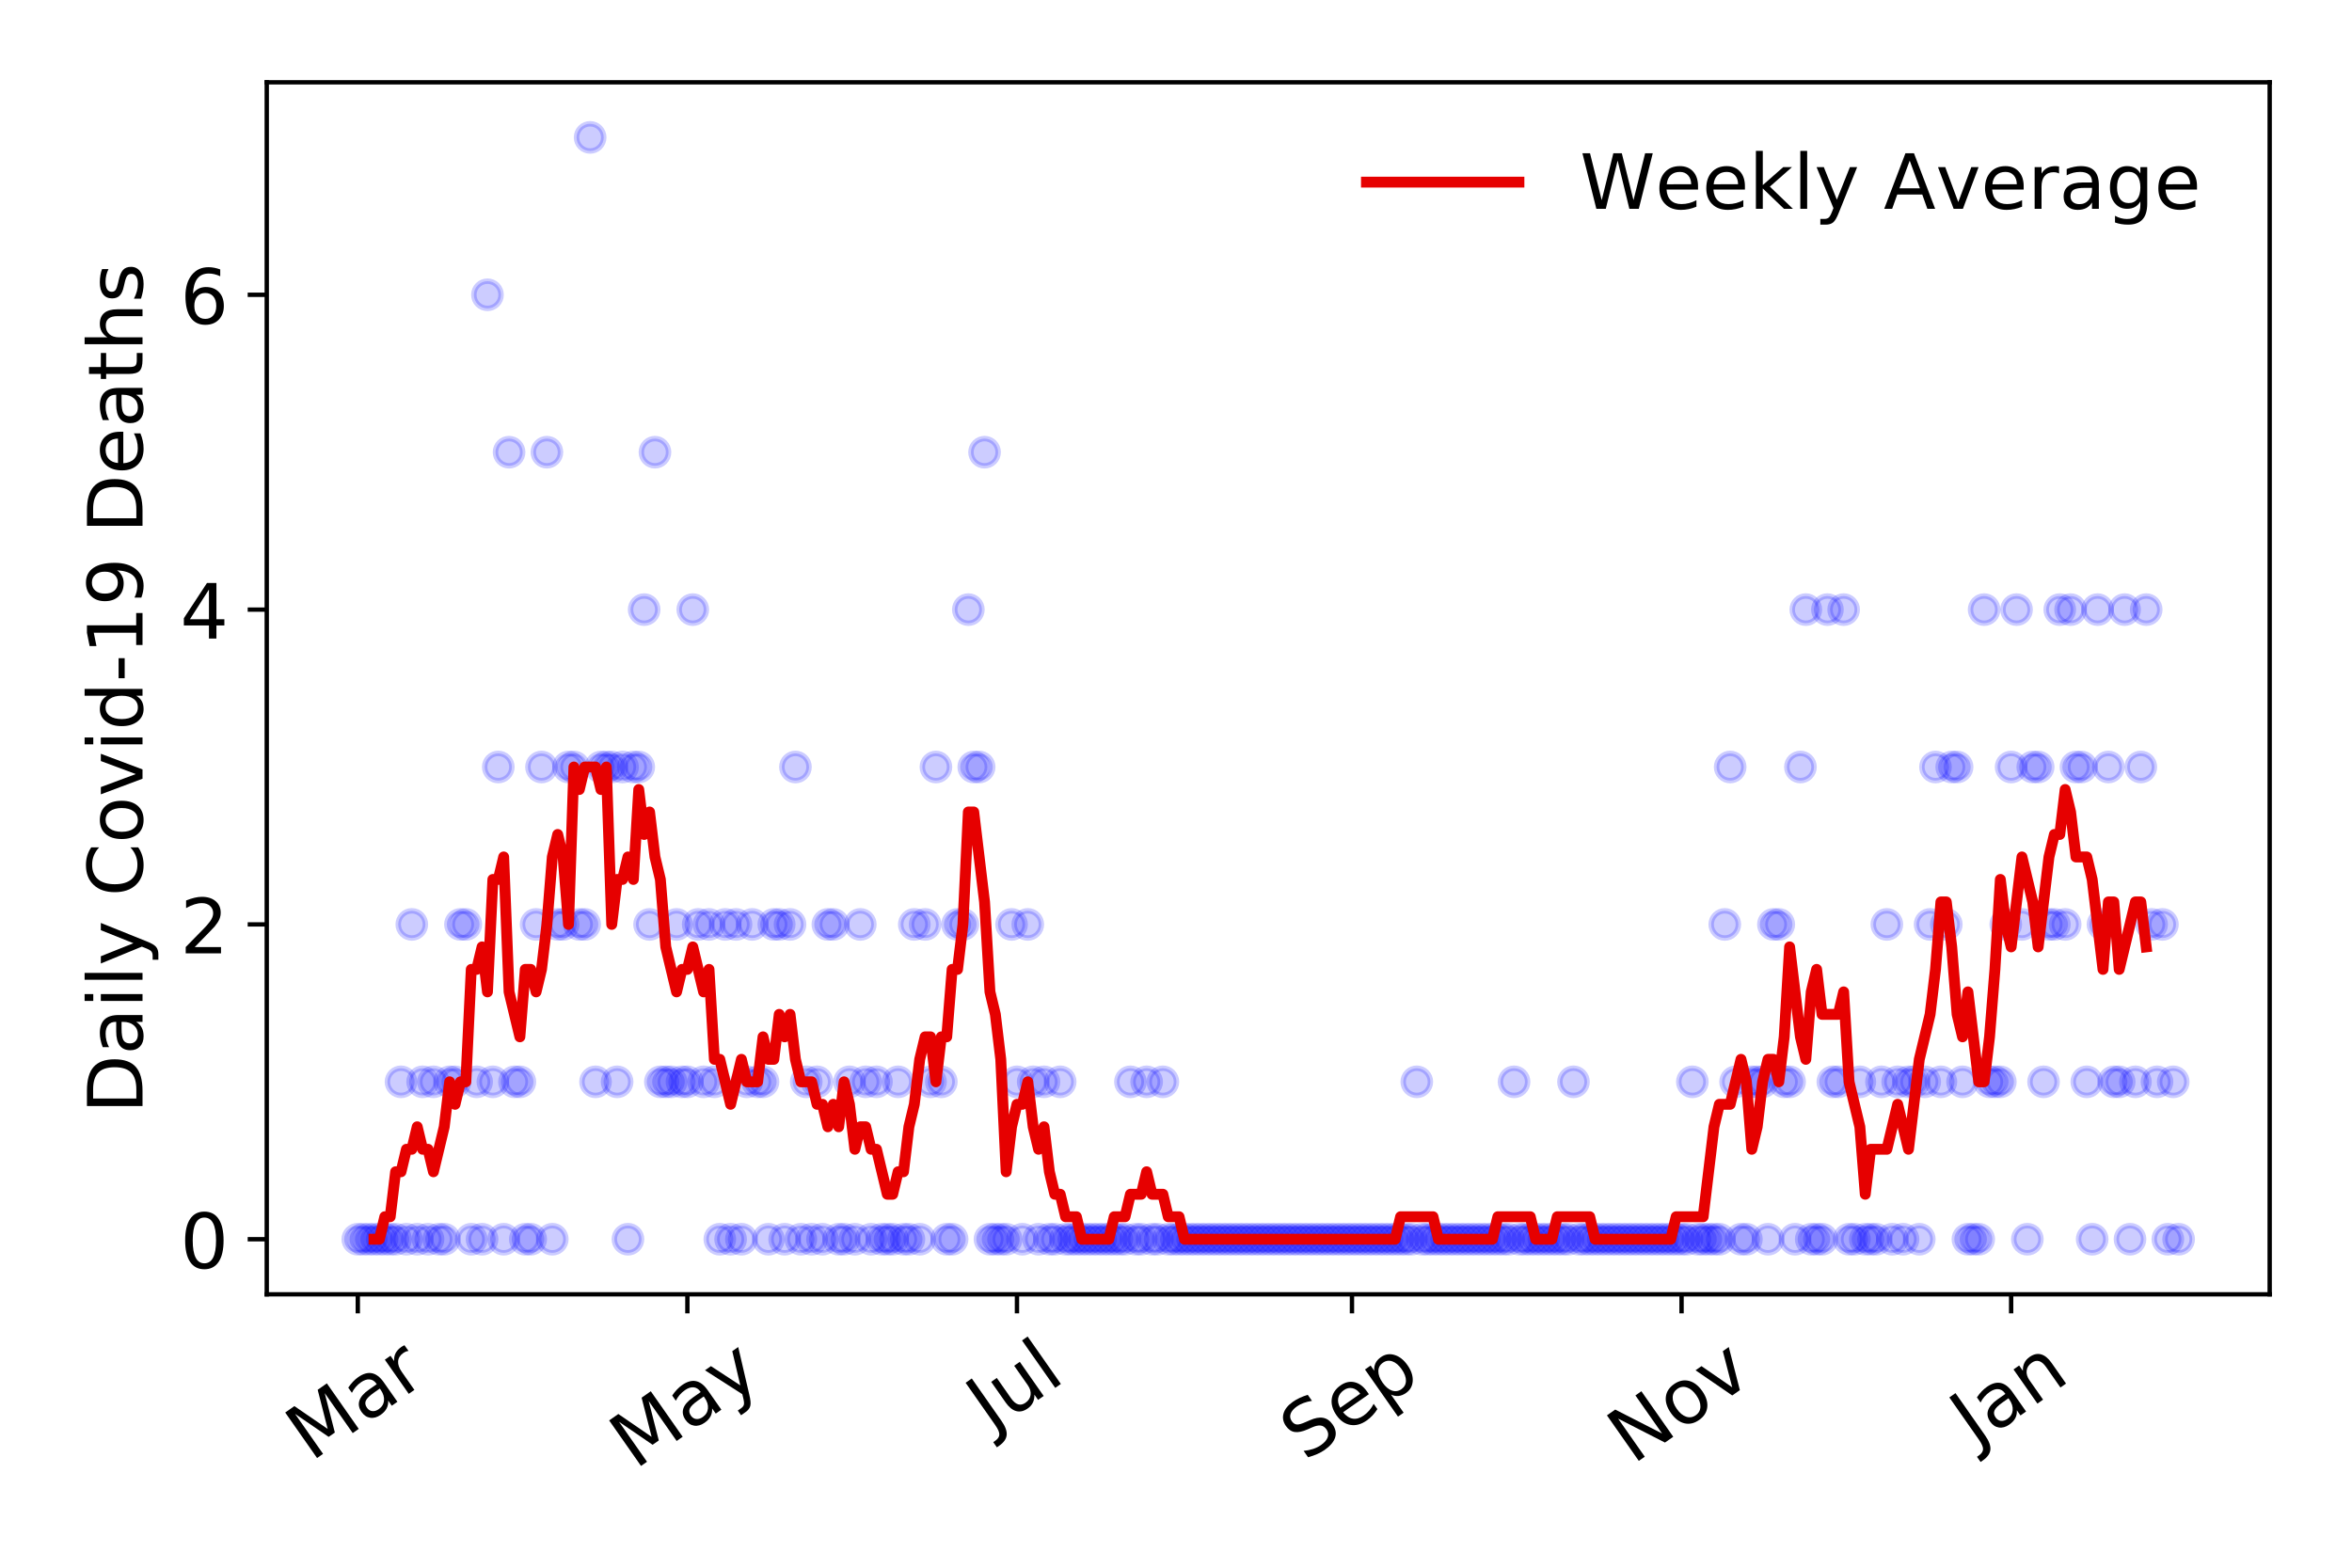 <?xml version="1.0" encoding="utf-8" standalone="no"?>
<!DOCTYPE svg PUBLIC "-//W3C//DTD SVG 1.1//EN"
  "http://www.w3.org/Graphics/SVG/1.1/DTD/svg11.dtd">
<!-- Created with matplotlib (https://matplotlib.org/) -->
<svg height="288pt" version="1.1" viewBox="0 0 432 288" width="432pt" xmlns="http://www.w3.org/2000/svg" xmlns:xlink="http://www.w3.org/1999/xlink">
 <defs>
  <style type="text/css">
*{stroke-linecap:butt;stroke-linejoin:round;}
  </style>
 </defs>
 <g id="figure_1">
  <g id="patch_1">
   <path d="M 0 288 
L 432 288 
L 432 0 
L 0 0 
z
" style="fill:#ffffff;"/>
  </g>
  <g id="axes_1">
   <g id="patch_2">
    <path d="M 48.995 237.778 
L 416.88 237.778 
L 416.88 15.12 
L 48.995 15.12 
z
" style="fill:#ffffff;"/>
   </g>
   <g id="matplotlib.axis_1">
    <g id="xtick_1">
     <g id="line2d_1">
      <defs>
       <path d="M 0 0 
L 0 3.5 
" id="m69fb2b1089" style="stroke:#000000;stroke-width:0.8;"/>
      </defs>
      <g>
       <use style="stroke:#000000;stroke-width:0.8;" x="65.717" xlink:href="#m69fb2b1089" y="237.778"/>
      </g>
     </g>
     <g id="text_1">
      <!-- Mar -->
      <defs>
       <path d="M 9.812 72.906 
L 24.516 72.906 
L 43.109 23.297 
L 61.812 72.906 
L 76.516 72.906 
L 76.516 0 
L 66.891 0 
L 66.891 64.016 
L 48.094 14.016 
L 38.188 14.016 
L 19.391 64.016 
L 19.391 0 
L 9.812 0 
z
" id="DejaVuSans-77"/>
       <path d="M 34.281 27.484 
Q 23.391 27.484 19.188 25 
Q 14.984 22.516 14.984 16.5 
Q 14.984 11.719 18.141 8.906 
Q 21.297 6.109 26.703 6.109 
Q 34.188 6.109 38.703 11.406 
Q 43.219 16.703 43.219 25.484 
L 43.219 27.484 
z
M 52.203 31.203 
L 52.203 0 
L 43.219 0 
L 43.219 8.297 
Q 40.141 3.328 35.547 0.953 
Q 30.953 -1.422 24.312 -1.422 
Q 15.922 -1.422 10.953 3.297 
Q 6 8.016 6 15.922 
Q 6 25.141 12.172 29.828 
Q 18.359 34.516 30.609 34.516 
L 43.219 34.516 
L 43.219 35.406 
Q 43.219 41.609 39.141 45 
Q 35.062 48.391 27.688 48.391 
Q 23 48.391 18.547 47.266 
Q 14.109 46.141 10.016 43.891 
L 10.016 52.203 
Q 14.938 54.109 19.578 55.047 
Q 24.219 56 28.609 56 
Q 40.484 56 46.344 49.844 
Q 52.203 43.703 52.203 31.203 
z
" id="DejaVuSans-97"/>
       <path d="M 41.109 46.297 
Q 39.594 47.172 37.812 47.578 
Q 36.031 48 33.891 48 
Q 26.266 48 22.188 43.047 
Q 18.109 38.094 18.109 28.812 
L 18.109 0 
L 9.078 0 
L 9.078 54.688 
L 18.109 54.688 
L 18.109 46.188 
Q 20.953 51.172 25.484 53.578 
Q 30.031 56 36.531 56 
Q 37.453 56 38.578 55.875 
Q 39.703 55.766 41.062 55.516 
z
" id="DejaVuSans-114"/>
      </defs>
      <g transform="translate(57.114 268.643)rotate(-35)scale(0.14 -0.14)">
       <use xlink:href="#DejaVuSans-77"/>
       <use x="86.279" xlink:href="#DejaVuSans-97"/>
       <use x="147.559" xlink:href="#DejaVuSans-114"/>
      </g>
     </g>
    </g>
    <g id="xtick_2">
     <g id="line2d_2">
      <g>
       <use style="stroke:#000000;stroke-width:0.8;" x="126.254" xlink:href="#m69fb2b1089" y="237.778"/>
      </g>
     </g>
     <g id="text_2">
      <!-- May -->
      <defs>
       <path d="M 32.172 -5.078 
Q 28.375 -14.844 24.75 -17.812 
Q 21.141 -20.797 15.094 -20.797 
L 7.906 -20.797 
L 7.906 -13.281 
L 13.188 -13.281 
Q 16.891 -13.281 18.938 -11.516 
Q 21 -9.766 23.484 -3.219 
L 25.094 0.875 
L 2.984 54.688 
L 12.5 54.688 
L 29.594 11.922 
L 46.688 54.688 
L 56.203 54.688 
z
" id="DejaVuSans-121"/>
      </defs>
      <g transform="translate(116.614 270.094)rotate(-35)scale(0.14 -0.14)">
       <use xlink:href="#DejaVuSans-77"/>
       <use x="86.279" xlink:href="#DejaVuSans-97"/>
       <use x="147.559" xlink:href="#DejaVuSans-121"/>
      </g>
     </g>
    </g>
    <g id="xtick_3">
     <g id="line2d_3">
      <g>
       <use style="stroke:#000000;stroke-width:0.8;" x="186.791" xlink:href="#m69fb2b1089" y="237.778"/>
      </g>
     </g>
     <g id="text_3">
      <!-- Jul -->
      <defs>
       <path d="M 9.812 72.906 
L 19.672 72.906 
L 19.672 5.078 
Q 19.672 -8.109 14.672 -14.062 
Q 9.672 -20.016 -1.422 -20.016 
L -5.172 -20.016 
L -5.172 -11.719 
L -2.094 -11.719 
Q 4.438 -11.719 7.125 -8.047 
Q 9.812 -4.391 9.812 5.078 
z
" id="DejaVuSans-74"/>
       <path d="M 8.5 21.578 
L 8.5 54.688 
L 17.484 54.688 
L 17.484 21.922 
Q 17.484 14.156 20.5 10.266 
Q 23.531 6.391 29.594 6.391 
Q 36.859 6.391 41.078 11.031 
Q 45.312 15.672 45.312 23.688 
L 45.312 54.688 
L 54.297 54.688 
L 54.297 0 
L 45.312 0 
L 45.312 8.406 
Q 42.047 3.422 37.719 1 
Q 33.406 -1.422 27.688 -1.422 
Q 18.266 -1.422 13.375 4.438 
Q 8.5 10.297 8.5 21.578 
z
M 31.109 56 
z
" id="DejaVuSans-117"/>
       <path d="M 9.422 75.984 
L 18.406 75.984 
L 18.406 0 
L 9.422 0 
z
" id="DejaVuSans-108"/>
      </defs>
      <g transform="translate(182.088 263.181)rotate(-35)scale(0.14 -0.14)">
       <use xlink:href="#DejaVuSans-74"/>
       <use x="29.492" xlink:href="#DejaVuSans-117"/>
       <use x="92.871" xlink:href="#DejaVuSans-108"/>
      </g>
     </g>
    </g>
    <g id="xtick_4">
     <g id="line2d_4">
      <g>
       <use style="stroke:#000000;stroke-width:0.8;" x="248.32" xlink:href="#m69fb2b1089" y="237.778"/>
      </g>
     </g>
     <g id="text_4">
      <!-- Sep -->
      <defs>
       <path d="M 53.516 70.516 
L 53.516 60.891 
Q 47.906 63.578 42.922 64.891 
Q 37.938 66.219 33.297 66.219 
Q 25.25 66.219 20.875 63.094 
Q 16.5 59.969 16.5 54.203 
Q 16.5 49.359 19.406 46.891 
Q 22.312 44.438 30.422 42.922 
L 36.375 41.703 
Q 47.406 39.594 52.656 34.297 
Q 57.906 29 57.906 20.125 
Q 57.906 9.516 50.797 4.047 
Q 43.703 -1.422 29.984 -1.422 
Q 24.812 -1.422 18.969 -0.25 
Q 13.141 0.922 6.891 3.219 
L 6.891 13.375 
Q 12.891 10.016 18.656 8.297 
Q 24.422 6.594 29.984 6.594 
Q 38.422 6.594 43.016 9.906 
Q 47.609 13.234 47.609 19.391 
Q 47.609 24.75 44.312 27.781 
Q 41.016 30.812 33.5 32.328 
L 27.484 33.5 
Q 16.453 35.688 11.516 40.375 
Q 6.594 45.062 6.594 53.422 
Q 6.594 63.094 13.406 68.656 
Q 20.219 74.219 32.172 74.219 
Q 37.312 74.219 42.625 73.281 
Q 47.953 72.359 53.516 70.516 
z
" id="DejaVuSans-83"/>
       <path d="M 56.203 29.594 
L 56.203 25.203 
L 14.891 25.203 
Q 15.484 15.922 20.484 11.062 
Q 25.484 6.203 34.422 6.203 
Q 39.594 6.203 44.453 7.469 
Q 49.312 8.734 54.109 11.281 
L 54.109 2.781 
Q 49.266 0.734 44.188 -0.344 
Q 39.109 -1.422 33.891 -1.422 
Q 20.797 -1.422 13.156 6.188 
Q 5.516 13.812 5.516 26.812 
Q 5.516 40.234 12.766 48.109 
Q 20.016 56 32.328 56 
Q 43.359 56 49.781 48.891 
Q 56.203 41.797 56.203 29.594 
z
M 47.219 32.234 
Q 47.125 39.594 43.094 43.984 
Q 39.062 48.391 32.422 48.391 
Q 24.906 48.391 20.391 44.141 
Q 15.875 39.891 15.188 32.172 
z
" id="DejaVuSans-101"/>
       <path d="M 18.109 8.203 
L 18.109 -20.797 
L 9.078 -20.797 
L 9.078 54.688 
L 18.109 54.688 
L 18.109 46.391 
Q 20.953 51.266 25.266 53.625 
Q 29.594 56 35.594 56 
Q 45.562 56 51.781 48.094 
Q 58.016 40.188 58.016 27.297 
Q 58.016 14.406 51.781 6.484 
Q 45.562 -1.422 35.594 -1.422 
Q 29.594 -1.422 25.266 0.953 
Q 20.953 3.328 18.109 8.203 
z
M 48.688 27.297 
Q 48.688 37.203 44.609 42.844 
Q 40.531 48.484 33.406 48.484 
Q 26.266 48.484 22.188 42.844 
Q 18.109 37.203 18.109 27.297 
Q 18.109 17.391 22.188 11.75 
Q 26.266 6.109 33.406 6.109 
Q 40.531 6.109 44.609 11.75 
Q 48.688 17.391 48.688 27.297 
z
" id="DejaVuSans-112"/>
      </defs>
      <g transform="translate(239.727 268.629)rotate(-35)scale(0.14 -0.14)">
       <use xlink:href="#DejaVuSans-83"/>
       <use x="63.477" xlink:href="#DejaVuSans-101"/>
       <use x="125" xlink:href="#DejaVuSans-112"/>
      </g>
     </g>
    </g>
    <g id="xtick_5">
     <g id="line2d_5">
      <g>
       <use style="stroke:#000000;stroke-width:0.8;" x="308.857" xlink:href="#m69fb2b1089" y="237.778"/>
      </g>
     </g>
     <g id="text_5">
      <!-- Nov -->
      <defs>
       <path d="M 9.812 72.906 
L 23.094 72.906 
L 55.422 11.922 
L 55.422 72.906 
L 64.984 72.906 
L 64.984 0 
L 51.703 0 
L 19.391 60.984 
L 19.391 0 
L 9.812 0 
z
" id="DejaVuSans-78"/>
       <path d="M 30.609 48.391 
Q 23.391 48.391 19.188 42.75 
Q 14.984 37.109 14.984 27.297 
Q 14.984 17.484 19.156 11.844 
Q 23.344 6.203 30.609 6.203 
Q 37.797 6.203 41.984 11.859 
Q 46.188 17.531 46.188 27.297 
Q 46.188 37.016 41.984 42.703 
Q 37.797 48.391 30.609 48.391 
z
M 30.609 56 
Q 42.328 56 49.016 48.375 
Q 55.719 40.766 55.719 27.297 
Q 55.719 13.875 49.016 6.219 
Q 42.328 -1.422 30.609 -1.422 
Q 18.844 -1.422 12.172 6.219 
Q 5.516 13.875 5.516 27.297 
Q 5.516 40.766 12.172 48.375 
Q 18.844 56 30.609 56 
z
" id="DejaVuSans-111"/>
       <path d="M 2.984 54.688 
L 12.5 54.688 
L 29.594 8.797 
L 46.688 54.688 
L 56.203 54.688 
L 35.688 0 
L 23.484 0 
z
" id="DejaVuSans-118"/>
      </defs>
      <g transform="translate(299.88 269.166)rotate(-35)scale(0.14 -0.14)">
       <use xlink:href="#DejaVuSans-78"/>
       <use x="74.805" xlink:href="#DejaVuSans-111"/>
       <use x="135.986" xlink:href="#DejaVuSans-118"/>
      </g>
     </g>
    </g>
    <g id="xtick_6">
     <g id="line2d_6">
      <g>
       <use style="stroke:#000000;stroke-width:0.8;" x="369.393" xlink:href="#m69fb2b1089" y="237.778"/>
      </g>
     </g>
     <g id="text_6">
      <!-- Jan -->
      <defs>
       <path d="M 54.891 33.016 
L 54.891 0 
L 45.906 0 
L 45.906 32.719 
Q 45.906 40.484 42.875 44.328 
Q 39.844 48.188 33.797 48.188 
Q 26.516 48.188 22.312 43.547 
Q 18.109 38.922 18.109 30.906 
L 18.109 0 
L 9.078 0 
L 9.078 54.688 
L 18.109 54.688 
L 18.109 46.188 
Q 21.344 51.125 25.703 53.562 
Q 30.078 56 35.797 56 
Q 45.219 56 50.047 50.172 
Q 54.891 44.344 54.891 33.016 
z
" id="DejaVuSans-110"/>
      </defs>
      <g transform="translate(362.77 265.871)rotate(-35)scale(0.14 -0.14)">
       <use xlink:href="#DejaVuSans-74"/>
       <use x="29.492" xlink:href="#DejaVuSans-97"/>
       <use x="90.771" xlink:href="#DejaVuSans-110"/>
      </g>
     </g>
    </g>
   </g>
   <g id="matplotlib.axis_2">
    <g id="ytick_1">
     <g id="line2d_7">
      <defs>
       <path d="M 0 0 
L -3.5 0 
" id="m51c85ce570" style="stroke:#000000;stroke-width:0.8;"/>
      </defs>
      <g>
       <use style="stroke:#000000;stroke-width:0.8;" x="48.995" xlink:href="#m51c85ce570" y="227.657"/>
      </g>
     </g>
     <g id="text_7">
      <!-- 0 -->
      <defs>
       <path d="M 31.781 66.406 
Q 24.172 66.406 20.328 58.906 
Q 16.5 51.422 16.5 36.375 
Q 16.5 21.391 20.328 13.891 
Q 24.172 6.391 31.781 6.391 
Q 39.453 6.391 43.281 13.891 
Q 47.125 21.391 47.125 36.375 
Q 47.125 51.422 43.281 58.906 
Q 39.453 66.406 31.781 66.406 
z
M 31.781 74.219 
Q 44.047 74.219 50.516 64.516 
Q 56.984 54.828 56.984 36.375 
Q 56.984 17.969 50.516 8.266 
Q 44.047 -1.422 31.781 -1.422 
Q 19.531 -1.422 13.062 8.266 
Q 6.594 17.969 6.594 36.375 
Q 6.594 54.828 13.062 64.516 
Q 19.531 74.219 31.781 74.219 
z
" id="DejaVuSans-48"/>
      </defs>
      <g transform="translate(33.087 232.976)scale(0.14 -0.14)">
       <use xlink:href="#DejaVuSans-48"/>
      </g>
     </g>
    </g>
    <g id="ytick_2">
     <g id="line2d_8">
      <g>
       <use style="stroke:#000000;stroke-width:0.8;" x="48.995" xlink:href="#m51c85ce570" y="169.824"/>
      </g>
     </g>
     <g id="text_8">
      <!-- 2 -->
      <defs>
       <path d="M 19.188 8.297 
L 53.609 8.297 
L 53.609 0 
L 7.328 0 
L 7.328 8.297 
Q 12.938 14.109 22.625 23.891 
Q 32.328 33.688 34.812 36.531 
Q 39.547 41.844 41.422 45.531 
Q 43.312 49.219 43.312 52.781 
Q 43.312 58.594 39.234 62.25 
Q 35.156 65.922 28.609 65.922 
Q 23.969 65.922 18.812 64.312 
Q 13.672 62.703 7.812 59.422 
L 7.812 69.391 
Q 13.766 71.781 18.938 73 
Q 24.125 74.219 28.422 74.219 
Q 39.75 74.219 46.484 68.547 
Q 53.219 62.891 53.219 53.422 
Q 53.219 48.922 51.531 44.891 
Q 49.859 40.875 45.406 35.406 
Q 44.188 33.984 37.641 27.219 
Q 31.109 20.453 19.188 8.297 
z
" id="DejaVuSans-50"/>
      </defs>
      <g transform="translate(33.087 175.143)scale(0.14 -0.14)">
       <use xlink:href="#DejaVuSans-50"/>
      </g>
     </g>
    </g>
    <g id="ytick_3">
     <g id="line2d_9">
      <g>
       <use style="stroke:#000000;stroke-width:0.8;" x="48.995" xlink:href="#m51c85ce570" y="111.991"/>
      </g>
     </g>
     <g id="text_9">
      <!-- 4 -->
      <defs>
       <path d="M 37.797 64.312 
L 12.891 25.391 
L 37.797 25.391 
z
M 35.203 72.906 
L 47.609 72.906 
L 47.609 25.391 
L 58.016 25.391 
L 58.016 17.188 
L 47.609 17.188 
L 47.609 0 
L 37.797 0 
L 37.797 17.188 
L 4.891 17.188 
L 4.891 26.703 
z
" id="DejaVuSans-52"/>
      </defs>
      <g transform="translate(33.087 117.31)scale(0.14 -0.14)">
       <use xlink:href="#DejaVuSans-52"/>
      </g>
     </g>
    </g>
    <g id="ytick_4">
     <g id="line2d_10">
      <g>
       <use style="stroke:#000000;stroke-width:0.8;" x="48.995" xlink:href="#m51c85ce570" y="54.157"/>
      </g>
     </g>
     <g id="text_10">
      <!-- 6 -->
      <defs>
       <path d="M 33.016 40.375 
Q 26.375 40.375 22.484 35.828 
Q 18.609 31.297 18.609 23.391 
Q 18.609 15.531 22.484 10.953 
Q 26.375 6.391 33.016 6.391 
Q 39.656 6.391 43.531 10.953 
Q 47.406 15.531 47.406 23.391 
Q 47.406 31.297 43.531 35.828 
Q 39.656 40.375 33.016 40.375 
z
M 52.594 71.297 
L 52.594 62.312 
Q 48.875 64.062 45.094 64.984 
Q 41.312 65.922 37.594 65.922 
Q 27.828 65.922 22.672 59.328 
Q 17.531 52.734 16.797 39.406 
Q 19.672 43.656 24.016 45.922 
Q 28.375 48.188 33.594 48.188 
Q 44.578 48.188 50.953 41.516 
Q 57.328 34.859 57.328 23.391 
Q 57.328 12.156 50.688 5.359 
Q 44.047 -1.422 33.016 -1.422 
Q 20.359 -1.422 13.672 8.266 
Q 6.984 17.969 6.984 36.375 
Q 6.984 53.656 15.188 63.938 
Q 23.391 74.219 37.203 74.219 
Q 40.922 74.219 44.703 73.484 
Q 48.484 72.75 52.594 71.297 
z
" id="DejaVuSans-54"/>
      </defs>
      <g transform="translate(33.087 59.476)scale(0.14 -0.14)">
       <use xlink:href="#DejaVuSans-54"/>
      </g>
     </g>
    </g>
    <g id="text_11">
     <!-- Daily Covid-19 Deaths -->
     <defs>
      <path d="M 19.672 64.797 
L 19.672 8.109 
L 31.594 8.109 
Q 46.688 8.109 53.688 14.938 
Q 60.688 21.781 60.688 36.531 
Q 60.688 51.172 53.688 57.984 
Q 46.688 64.797 31.594 64.797 
z
M 9.812 72.906 
L 30.078 72.906 
Q 51.266 72.906 61.172 64.094 
Q 71.094 55.281 71.094 36.531 
Q 71.094 17.672 61.125 8.828 
Q 51.172 0 30.078 0 
L 9.812 0 
z
" id="DejaVuSans-68"/>
      <path d="M 9.422 54.688 
L 18.406 54.688 
L 18.406 0 
L 9.422 0 
z
M 9.422 75.984 
L 18.406 75.984 
L 18.406 64.594 
L 9.422 64.594 
z
" id="DejaVuSans-105"/>
      <path id="DejaVuSans-32"/>
      <path d="M 64.406 67.281 
L 64.406 56.891 
Q 59.422 61.531 53.781 63.812 
Q 48.141 66.109 41.797 66.109 
Q 29.297 66.109 22.656 58.469 
Q 16.016 50.828 16.016 36.375 
Q 16.016 21.969 22.656 14.328 
Q 29.297 6.688 41.797 6.688 
Q 48.141 6.688 53.781 8.984 
Q 59.422 11.281 64.406 15.922 
L 64.406 5.609 
Q 59.234 2.094 53.438 0.328 
Q 47.656 -1.422 41.219 -1.422 
Q 24.656 -1.422 15.125 8.703 
Q 5.609 18.844 5.609 36.375 
Q 5.609 53.953 15.125 64.078 
Q 24.656 74.219 41.219 74.219 
Q 47.75 74.219 53.531 72.484 
Q 59.328 70.75 64.406 67.281 
z
" id="DejaVuSans-67"/>
      <path d="M 45.406 46.391 
L 45.406 75.984 
L 54.391 75.984 
L 54.391 0 
L 45.406 0 
L 45.406 8.203 
Q 42.578 3.328 38.25 0.953 
Q 33.938 -1.422 27.875 -1.422 
Q 17.969 -1.422 11.734 6.484 
Q 5.516 14.406 5.516 27.297 
Q 5.516 40.188 11.734 48.094 
Q 17.969 56 27.875 56 
Q 33.938 56 38.25 53.625 
Q 42.578 51.266 45.406 46.391 
z
M 14.797 27.297 
Q 14.797 17.391 18.875 11.75 
Q 22.953 6.109 30.078 6.109 
Q 37.203 6.109 41.297 11.75 
Q 45.406 17.391 45.406 27.297 
Q 45.406 37.203 41.297 42.844 
Q 37.203 48.484 30.078 48.484 
Q 22.953 48.484 18.875 42.844 
Q 14.797 37.203 14.797 27.297 
z
" id="DejaVuSans-100"/>
      <path d="M 4.891 31.391 
L 31.203 31.391 
L 31.203 23.391 
L 4.891 23.391 
z
" id="DejaVuSans-45"/>
      <path d="M 12.406 8.297 
L 28.516 8.297 
L 28.516 63.922 
L 10.984 60.406 
L 10.984 69.391 
L 28.422 72.906 
L 38.281 72.906 
L 38.281 8.297 
L 54.391 8.297 
L 54.391 0 
L 12.406 0 
z
" id="DejaVuSans-49"/>
      <path d="M 10.984 1.516 
L 10.984 10.5 
Q 14.703 8.734 18.5 7.812 
Q 22.312 6.891 25.984 6.891 
Q 35.75 6.891 40.891 13.453 
Q 46.047 20.016 46.781 33.406 
Q 43.953 29.203 39.594 26.953 
Q 35.25 24.703 29.984 24.703 
Q 19.047 24.703 12.672 31.312 
Q 6.297 37.938 6.297 49.422 
Q 6.297 60.641 12.938 67.422 
Q 19.578 74.219 30.609 74.219 
Q 43.266 74.219 49.922 64.516 
Q 56.594 54.828 56.594 36.375 
Q 56.594 19.141 48.406 8.859 
Q 40.234 -1.422 26.422 -1.422 
Q 22.703 -1.422 18.891 -0.688 
Q 15.094 0.047 10.984 1.516 
z
M 30.609 32.422 
Q 37.25 32.422 41.125 36.953 
Q 45.016 41.5 45.016 49.422 
Q 45.016 57.281 41.125 61.844 
Q 37.25 66.406 30.609 66.406 
Q 23.969 66.406 20.094 61.844 
Q 16.219 57.281 16.219 49.422 
Q 16.219 41.5 20.094 36.953 
Q 23.969 32.422 30.609 32.422 
z
" id="DejaVuSans-57"/>
      <path d="M 18.312 70.219 
L 18.312 54.688 
L 36.812 54.688 
L 36.812 47.703 
L 18.312 47.703 
L 18.312 18.016 
Q 18.312 11.328 20.141 9.422 
Q 21.969 7.516 27.594 7.516 
L 36.812 7.516 
L 36.812 0 
L 27.594 0 
Q 17.188 0 13.234 3.875 
Q 9.281 7.766 9.281 18.016 
L 9.281 47.703 
L 2.688 47.703 
L 2.688 54.688 
L 9.281 54.688 
L 9.281 70.219 
z
" id="DejaVuSans-116"/>
      <path d="M 54.891 33.016 
L 54.891 0 
L 45.906 0 
L 45.906 32.719 
Q 45.906 40.484 42.875 44.328 
Q 39.844 48.188 33.797 48.188 
Q 26.516 48.188 22.312 43.547 
Q 18.109 38.922 18.109 30.906 
L 18.109 0 
L 9.078 0 
L 9.078 75.984 
L 18.109 75.984 
L 18.109 46.188 
Q 21.344 51.125 25.703 53.562 
Q 30.078 56 35.797 56 
Q 45.219 56 50.047 50.172 
Q 54.891 44.344 54.891 33.016 
z
" id="DejaVuSans-104"/>
      <path d="M 44.281 53.078 
L 44.281 44.578 
Q 40.484 46.531 36.375 47.5 
Q 32.281 48.484 27.875 48.484 
Q 21.188 48.484 17.844 46.438 
Q 14.5 44.391 14.5 40.281 
Q 14.5 37.156 16.891 35.375 
Q 19.281 33.594 26.516 31.984 
L 29.594 31.297 
Q 39.156 29.25 43.188 25.516 
Q 47.219 21.781 47.219 15.094 
Q 47.219 7.469 41.188 3.016 
Q 35.156 -1.422 24.609 -1.422 
Q 20.219 -1.422 15.453 -0.562 
Q 10.688 0.297 5.422 2 
L 5.422 11.281 
Q 10.406 8.688 15.234 7.391 
Q 20.062 6.109 24.812 6.109 
Q 31.156 6.109 34.562 8.281 
Q 37.984 10.453 37.984 14.406 
Q 37.984 18.062 35.516 20.016 
Q 33.062 21.969 24.703 23.781 
L 21.578 24.516 
Q 13.234 26.266 9.516 29.906 
Q 5.812 33.547 5.812 39.891 
Q 5.812 47.609 11.281 51.797 
Q 16.75 56 26.812 56 
Q 31.781 56 36.172 55.266 
Q 40.578 54.547 44.281 53.078 
z
" id="DejaVuSans-115"/>
     </defs>
     <g transform="translate(26.176 204.56)rotate(-90)scale(0.14 -0.14)">
      <use xlink:href="#DejaVuSans-68"/>
      <use x="77.002" xlink:href="#DejaVuSans-97"/>
      <use x="138.281" xlink:href="#DejaVuSans-105"/>
      <use x="166.064" xlink:href="#DejaVuSans-108"/>
      <use x="193.848" xlink:href="#DejaVuSans-121"/>
      <use x="253.027" xlink:href="#DejaVuSans-32"/>
      <use x="284.814" xlink:href="#DejaVuSans-67"/>
      <use x="354.639" xlink:href="#DejaVuSans-111"/>
      <use x="415.82" xlink:href="#DejaVuSans-118"/>
      <use x="475" xlink:href="#DejaVuSans-105"/>
      <use x="502.783" xlink:href="#DejaVuSans-100"/>
      <use x="566.26" xlink:href="#DejaVuSans-45"/>
      <use x="602.344" xlink:href="#DejaVuSans-49"/>
      <use x="665.967" xlink:href="#DejaVuSans-57"/>
      <use x="729.59" xlink:href="#DejaVuSans-32"/>
      <use x="761.377" xlink:href="#DejaVuSans-68"/>
      <use x="838.379" xlink:href="#DejaVuSans-101"/>
      <use x="899.902" xlink:href="#DejaVuSans-97"/>
      <use x="961.182" xlink:href="#DejaVuSans-116"/>
      <use x="1000.391" xlink:href="#DejaVuSans-104"/>
      <use x="1063.77" xlink:href="#DejaVuSans-115"/>
     </g>
    </g>
   </g>
   <g id="line2d_11">
    <defs>
     <path d="M 0 2.5 
C 0.663 2.5 1.299 2.237 1.768 1.768 
C 2.237 1.299 2.5 0.663 2.5 0 
C 2.5 -0.663 2.237 -1.299 1.768 -1.768 
C 1.299 -2.237 0.663 -2.5 0 -2.5 
C -0.663 -2.5 -1.299 -2.237 -1.768 -1.768 
C -2.237 -1.299 -2.5 -0.663 -2.5 0 
C -2.5 0.663 -2.237 1.299 -1.768 1.768 
C -1.299 2.237 -0.663 2.5 0 2.5 
z
" id="maa71b25a05" style="stroke:#0000ff;stroke-opacity:0.2;"/>
    </defs>
    <g clip-path="url(#p90e895bdc7)">
     <use style="fill:#0000ff;fill-opacity:0.2;stroke:#0000ff;stroke-opacity:0.2;" x="65.717" xlink:href="#maa71b25a05" y="227.657"/>
     <use style="fill:#0000ff;fill-opacity:0.2;stroke:#0000ff;stroke-opacity:0.2;" x="66.709" xlink:href="#maa71b25a05" y="227.657"/>
     <use style="fill:#0000ff;fill-opacity:0.2;stroke:#0000ff;stroke-opacity:0.2;" x="67.702" xlink:href="#maa71b25a05" y="227.657"/>
     <use style="fill:#0000ff;fill-opacity:0.2;stroke:#0000ff;stroke-opacity:0.2;" x="68.694" xlink:href="#maa71b25a05" y="227.657"/>
     <use style="fill:#0000ff;fill-opacity:0.2;stroke:#0000ff;stroke-opacity:0.2;" x="69.687" xlink:href="#maa71b25a05" y="227.657"/>
     <use style="fill:#0000ff;fill-opacity:0.2;stroke:#0000ff;stroke-opacity:0.2;" x="70.679" xlink:href="#maa71b25a05" y="227.657"/>
     <use style="fill:#0000ff;fill-opacity:0.2;stroke:#0000ff;stroke-opacity:0.2;" x="71.671" xlink:href="#maa71b25a05" y="227.657"/>
     <use style="fill:#0000ff;fill-opacity:0.2;stroke:#0000ff;stroke-opacity:0.2;" x="72.664" xlink:href="#maa71b25a05" y="227.657"/>
     <use style="fill:#0000ff;fill-opacity:0.2;stroke:#0000ff;stroke-opacity:0.2;" x="73.656" xlink:href="#maa71b25a05" y="198.741"/>
     <use style="fill:#0000ff;fill-opacity:0.2;stroke:#0000ff;stroke-opacity:0.2;" x="74.649" xlink:href="#maa71b25a05" y="227.657"/>
     <use style="fill:#0000ff;fill-opacity:0.2;stroke:#0000ff;stroke-opacity:0.2;" x="75.641" xlink:href="#maa71b25a05" y="169.824"/>
     <use style="fill:#0000ff;fill-opacity:0.2;stroke:#0000ff;stroke-opacity:0.2;" x="76.634" xlink:href="#maa71b25a05" y="227.657"/>
     <use style="fill:#0000ff;fill-opacity:0.2;stroke:#0000ff;stroke-opacity:0.2;" x="77.626" xlink:href="#maa71b25a05" y="198.741"/>
     <use style="fill:#0000ff;fill-opacity:0.2;stroke:#0000ff;stroke-opacity:0.2;" x="78.618" xlink:href="#maa71b25a05" y="227.657"/>
     <use style="fill:#0000ff;fill-opacity:0.2;stroke:#0000ff;stroke-opacity:0.2;" x="79.611" xlink:href="#maa71b25a05" y="198.741"/>
     <use style="fill:#0000ff;fill-opacity:0.2;stroke:#0000ff;stroke-opacity:0.2;" x="80.603" xlink:href="#maa71b25a05" y="227.657"/>
     <use style="fill:#0000ff;fill-opacity:0.2;stroke:#0000ff;stroke-opacity:0.2;" x="81.596" xlink:href="#maa71b25a05" y="227.657"/>
     <use style="fill:#0000ff;fill-opacity:0.2;stroke:#0000ff;stroke-opacity:0.2;" x="82.588" xlink:href="#maa71b25a05" y="198.741"/>
     <use style="fill:#0000ff;fill-opacity:0.2;stroke:#0000ff;stroke-opacity:0.2;" x="83.58" xlink:href="#maa71b25a05" y="198.741"/>
     <use style="fill:#0000ff;fill-opacity:0.2;stroke:#0000ff;stroke-opacity:0.2;" x="84.573" xlink:href="#maa71b25a05" y="169.824"/>
     <use style="fill:#0000ff;fill-opacity:0.2;stroke:#0000ff;stroke-opacity:0.2;" x="85.565" xlink:href="#maa71b25a05" y="169.824"/>
     <use style="fill:#0000ff;fill-opacity:0.2;stroke:#0000ff;stroke-opacity:0.2;" x="86.558" xlink:href="#maa71b25a05" y="227.657"/>
     <use style="fill:#0000ff;fill-opacity:0.2;stroke:#0000ff;stroke-opacity:0.2;" x="87.55" xlink:href="#maa71b25a05" y="198.741"/>
     <use style="fill:#0000ff;fill-opacity:0.2;stroke:#0000ff;stroke-opacity:0.2;" x="88.542" xlink:href="#maa71b25a05" y="227.657"/>
     <use style="fill:#0000ff;fill-opacity:0.2;stroke:#0000ff;stroke-opacity:0.2;" x="89.535" xlink:href="#maa71b25a05" y="54.157"/>
     <use style="fill:#0000ff;fill-opacity:0.2;stroke:#0000ff;stroke-opacity:0.2;" x="90.527" xlink:href="#maa71b25a05" y="198.741"/>
     <use style="fill:#0000ff;fill-opacity:0.2;stroke:#0000ff;stroke-opacity:0.2;" x="91.52" xlink:href="#maa71b25a05" y="140.907"/>
     <use style="fill:#0000ff;fill-opacity:0.2;stroke:#0000ff;stroke-opacity:0.2;" x="92.512" xlink:href="#maa71b25a05" y="227.657"/>
     <use style="fill:#0000ff;fill-opacity:0.2;stroke:#0000ff;stroke-opacity:0.2;" x="93.504" xlink:href="#maa71b25a05" y="83.074"/>
     <use style="fill:#0000ff;fill-opacity:0.2;stroke:#0000ff;stroke-opacity:0.2;" x="94.497" xlink:href="#maa71b25a05" y="198.741"/>
     <use style="fill:#0000ff;fill-opacity:0.2;stroke:#0000ff;stroke-opacity:0.2;" x="95.489" xlink:href="#maa71b25a05" y="198.741"/>
     <use style="fill:#0000ff;fill-opacity:0.2;stroke:#0000ff;stroke-opacity:0.2;" x="96.482" xlink:href="#maa71b25a05" y="227.657"/>
     <use style="fill:#0000ff;fill-opacity:0.2;stroke:#0000ff;stroke-opacity:0.2;" x="97.474" xlink:href="#maa71b25a05" y="227.657"/>
     <use style="fill:#0000ff;fill-opacity:0.2;stroke:#0000ff;stroke-opacity:0.2;" x="98.466" xlink:href="#maa71b25a05" y="169.824"/>
     <use style="fill:#0000ff;fill-opacity:0.2;stroke:#0000ff;stroke-opacity:0.2;" x="99.459" xlink:href="#maa71b25a05" y="140.907"/>
     <use style="fill:#0000ff;fill-opacity:0.2;stroke:#0000ff;stroke-opacity:0.2;" x="100.451" xlink:href="#maa71b25a05" y="83.074"/>
     <use style="fill:#0000ff;fill-opacity:0.2;stroke:#0000ff;stroke-opacity:0.2;" x="101.444" xlink:href="#maa71b25a05" y="227.657"/>
     <use style="fill:#0000ff;fill-opacity:0.2;stroke:#0000ff;stroke-opacity:0.2;" x="102.436" xlink:href="#maa71b25a05" y="169.824"/>
     <use style="fill:#0000ff;fill-opacity:0.2;stroke:#0000ff;stroke-opacity:0.2;" x="103.428" xlink:href="#maa71b25a05" y="169.824"/>
     <use style="fill:#0000ff;fill-opacity:0.2;stroke:#0000ff;stroke-opacity:0.2;" x="104.421" xlink:href="#maa71b25a05" y="140.907"/>
     <use style="fill:#0000ff;fill-opacity:0.2;stroke:#0000ff;stroke-opacity:0.2;" x="105.413" xlink:href="#maa71b25a05" y="140.907"/>
     <use style="fill:#0000ff;fill-opacity:0.2;stroke:#0000ff;stroke-opacity:0.2;" x="106.406" xlink:href="#maa71b25a05" y="169.824"/>
     <use style="fill:#0000ff;fill-opacity:0.2;stroke:#0000ff;stroke-opacity:0.2;" x="107.398" xlink:href="#maa71b25a05" y="169.824"/>
     <use style="fill:#0000ff;fill-opacity:0.2;stroke:#0000ff;stroke-opacity:0.2;" x="108.391" xlink:href="#maa71b25a05" y="25.241"/>
     <use style="fill:#0000ff;fill-opacity:0.2;stroke:#0000ff;stroke-opacity:0.2;" x="109.383" xlink:href="#maa71b25a05" y="198.741"/>
     <use style="fill:#0000ff;fill-opacity:0.2;stroke:#0000ff;stroke-opacity:0.2;" x="110.375" xlink:href="#maa71b25a05" y="140.907"/>
     <use style="fill:#0000ff;fill-opacity:0.2;stroke:#0000ff;stroke-opacity:0.2;" x="111.368" xlink:href="#maa71b25a05" y="140.907"/>
     <use style="fill:#0000ff;fill-opacity:0.2;stroke:#0000ff;stroke-opacity:0.2;" x="112.36" xlink:href="#maa71b25a05" y="140.907"/>
     <use style="fill:#0000ff;fill-opacity:0.2;stroke:#0000ff;stroke-opacity:0.2;" x="113.353" xlink:href="#maa71b25a05" y="198.741"/>
     <use style="fill:#0000ff;fill-opacity:0.2;stroke:#0000ff;stroke-opacity:0.2;" x="114.345" xlink:href="#maa71b25a05" y="140.907"/>
     <use style="fill:#0000ff;fill-opacity:0.2;stroke:#0000ff;stroke-opacity:0.2;" x="115.337" xlink:href="#maa71b25a05" y="227.657"/>
     <use style="fill:#0000ff;fill-opacity:0.2;stroke:#0000ff;stroke-opacity:0.2;" x="116.33" xlink:href="#maa71b25a05" y="140.907"/>
     <use style="fill:#0000ff;fill-opacity:0.2;stroke:#0000ff;stroke-opacity:0.2;" x="117.322" xlink:href="#maa71b25a05" y="140.907"/>
     <use style="fill:#0000ff;fill-opacity:0.2;stroke:#0000ff;stroke-opacity:0.2;" x="118.315" xlink:href="#maa71b25a05" y="111.991"/>
     <use style="fill:#0000ff;fill-opacity:0.2;stroke:#0000ff;stroke-opacity:0.2;" x="119.307" xlink:href="#maa71b25a05" y="169.824"/>
     <use style="fill:#0000ff;fill-opacity:0.2;stroke:#0000ff;stroke-opacity:0.2;" x="120.299" xlink:href="#maa71b25a05" y="83.074"/>
     <use style="fill:#0000ff;fill-opacity:0.2;stroke:#0000ff;stroke-opacity:0.2;" x="121.292" xlink:href="#maa71b25a05" y="198.741"/>
     <use style="fill:#0000ff;fill-opacity:0.2;stroke:#0000ff;stroke-opacity:0.2;" x="122.284" xlink:href="#maa71b25a05" y="198.741"/>
     <use style="fill:#0000ff;fill-opacity:0.2;stroke:#0000ff;stroke-opacity:0.2;" x="123.277" xlink:href="#maa71b25a05" y="198.741"/>
     <use style="fill:#0000ff;fill-opacity:0.2;stroke:#0000ff;stroke-opacity:0.2;" x="124.269" xlink:href="#maa71b25a05" y="169.824"/>
     <use style="fill:#0000ff;fill-opacity:0.2;stroke:#0000ff;stroke-opacity:0.2;" x="125.261" xlink:href="#maa71b25a05" y="198.741"/>
     <use style="fill:#0000ff;fill-opacity:0.2;stroke:#0000ff;stroke-opacity:0.2;" x="126.254" xlink:href="#maa71b25a05" y="198.741"/>
     <use style="fill:#0000ff;fill-opacity:0.2;stroke:#0000ff;stroke-opacity:0.2;" x="127.246" xlink:href="#maa71b25a05" y="111.991"/>
     <use style="fill:#0000ff;fill-opacity:0.2;stroke:#0000ff;stroke-opacity:0.2;" x="128.239" xlink:href="#maa71b25a05" y="169.824"/>
     <use style="fill:#0000ff;fill-opacity:0.2;stroke:#0000ff;stroke-opacity:0.2;" x="129.231" xlink:href="#maa71b25a05" y="198.741"/>
     <use style="fill:#0000ff;fill-opacity:0.2;stroke:#0000ff;stroke-opacity:0.2;" x="130.223" xlink:href="#maa71b25a05" y="169.824"/>
     <use style="fill:#0000ff;fill-opacity:0.2;stroke:#0000ff;stroke-opacity:0.2;" x="131.216" xlink:href="#maa71b25a05" y="198.741"/>
     <use style="fill:#0000ff;fill-opacity:0.2;stroke:#0000ff;stroke-opacity:0.2;" x="132.208" xlink:href="#maa71b25a05" y="227.657"/>
     <use style="fill:#0000ff;fill-opacity:0.2;stroke:#0000ff;stroke-opacity:0.2;" x="133.201" xlink:href="#maa71b25a05" y="169.824"/>
     <use style="fill:#0000ff;fill-opacity:0.2;stroke:#0000ff;stroke-opacity:0.2;" x="134.193" xlink:href="#maa71b25a05" y="227.657"/>
     <use style="fill:#0000ff;fill-opacity:0.2;stroke:#0000ff;stroke-opacity:0.2;" x="135.185" xlink:href="#maa71b25a05" y="169.824"/>
     <use style="fill:#0000ff;fill-opacity:0.2;stroke:#0000ff;stroke-opacity:0.2;" x="136.178" xlink:href="#maa71b25a05" y="227.657"/>
     <use style="fill:#0000ff;fill-opacity:0.2;stroke:#0000ff;stroke-opacity:0.2;" x="137.17" xlink:href="#maa71b25a05" y="198.741"/>
     <use style="fill:#0000ff;fill-opacity:0.2;stroke:#0000ff;stroke-opacity:0.2;" x="138.163" xlink:href="#maa71b25a05" y="169.824"/>
     <use style="fill:#0000ff;fill-opacity:0.2;stroke:#0000ff;stroke-opacity:0.2;" x="139.155" xlink:href="#maa71b25a05" y="198.741"/>
     <use style="fill:#0000ff;fill-opacity:0.2;stroke:#0000ff;stroke-opacity:0.2;" x="140.148" xlink:href="#maa71b25a05" y="198.741"/>
     <use style="fill:#0000ff;fill-opacity:0.2;stroke:#0000ff;stroke-opacity:0.2;" x="141.14" xlink:href="#maa71b25a05" y="227.657"/>
     <use style="fill:#0000ff;fill-opacity:0.2;stroke:#0000ff;stroke-opacity:0.2;" x="142.132" xlink:href="#maa71b25a05" y="169.824"/>
     <use style="fill:#0000ff;fill-opacity:0.2;stroke:#0000ff;stroke-opacity:0.2;" x="143.125" xlink:href="#maa71b25a05" y="169.824"/>
     <use style="fill:#0000ff;fill-opacity:0.2;stroke:#0000ff;stroke-opacity:0.2;" x="144.117" xlink:href="#maa71b25a05" y="227.657"/>
     <use style="fill:#0000ff;fill-opacity:0.2;stroke:#0000ff;stroke-opacity:0.2;" x="145.11" xlink:href="#maa71b25a05" y="169.824"/>
     <use style="fill:#0000ff;fill-opacity:0.2;stroke:#0000ff;stroke-opacity:0.2;" x="146.102" xlink:href="#maa71b25a05" y="140.907"/>
     <use style="fill:#0000ff;fill-opacity:0.2;stroke:#0000ff;stroke-opacity:0.2;" x="147.094" xlink:href="#maa71b25a05" y="227.657"/>
     <use style="fill:#0000ff;fill-opacity:0.2;stroke:#0000ff;stroke-opacity:0.2;" x="148.087" xlink:href="#maa71b25a05" y="198.741"/>
     <use style="fill:#0000ff;fill-opacity:0.2;stroke:#0000ff;stroke-opacity:0.2;" x="149.079" xlink:href="#maa71b25a05" y="227.657"/>
     <use style="fill:#0000ff;fill-opacity:0.2;stroke:#0000ff;stroke-opacity:0.2;" x="150.072" xlink:href="#maa71b25a05" y="198.741"/>
     <use style="fill:#0000ff;fill-opacity:0.2;stroke:#0000ff;stroke-opacity:0.2;" x="151.064" xlink:href="#maa71b25a05" y="227.657"/>
     <use style="fill:#0000ff;fill-opacity:0.2;stroke:#0000ff;stroke-opacity:0.2;" x="152.056" xlink:href="#maa71b25a05" y="169.824"/>
     <use style="fill:#0000ff;fill-opacity:0.2;stroke:#0000ff;stroke-opacity:0.2;" x="153.049" xlink:href="#maa71b25a05" y="169.824"/>
     <use style="fill:#0000ff;fill-opacity:0.2;stroke:#0000ff;stroke-opacity:0.2;" x="154.041" xlink:href="#maa71b25a05" y="227.657"/>
     <use style="fill:#0000ff;fill-opacity:0.2;stroke:#0000ff;stroke-opacity:0.2;" x="155.034" xlink:href="#maa71b25a05" y="227.657"/>
     <use style="fill:#0000ff;fill-opacity:0.2;stroke:#0000ff;stroke-opacity:0.2;" x="156.026" xlink:href="#maa71b25a05" y="198.741"/>
     <use style="fill:#0000ff;fill-opacity:0.2;stroke:#0000ff;stroke-opacity:0.2;" x="157.018" xlink:href="#maa71b25a05" y="227.657"/>
     <use style="fill:#0000ff;fill-opacity:0.2;stroke:#0000ff;stroke-opacity:0.2;" x="158.011" xlink:href="#maa71b25a05" y="169.824"/>
     <use style="fill:#0000ff;fill-opacity:0.2;stroke:#0000ff;stroke-opacity:0.2;" x="159.003" xlink:href="#maa71b25a05" y="198.741"/>
     <use style="fill:#0000ff;fill-opacity:0.2;stroke:#0000ff;stroke-opacity:0.2;" x="159.996" xlink:href="#maa71b25a05" y="227.657"/>
     <use style="fill:#0000ff;fill-opacity:0.2;stroke:#0000ff;stroke-opacity:0.2;" x="160.988" xlink:href="#maa71b25a05" y="198.741"/>
     <use style="fill:#0000ff;fill-opacity:0.2;stroke:#0000ff;stroke-opacity:0.2;" x="161.98" xlink:href="#maa71b25a05" y="227.657"/>
     <use style="fill:#0000ff;fill-opacity:0.2;stroke:#0000ff;stroke-opacity:0.2;" x="162.973" xlink:href="#maa71b25a05" y="227.657"/>
     <use style="fill:#0000ff;fill-opacity:0.2;stroke:#0000ff;stroke-opacity:0.2;" x="163.965" xlink:href="#maa71b25a05" y="227.657"/>
     <use style="fill:#0000ff;fill-opacity:0.2;stroke:#0000ff;stroke-opacity:0.2;" x="164.958" xlink:href="#maa71b25a05" y="198.741"/>
     <use style="fill:#0000ff;fill-opacity:0.2;stroke:#0000ff;stroke-opacity:0.2;" x="165.95" xlink:href="#maa71b25a05" y="227.657"/>
     <use style="fill:#0000ff;fill-opacity:0.2;stroke:#0000ff;stroke-opacity:0.2;" x="166.942" xlink:href="#maa71b25a05" y="227.657"/>
     <use style="fill:#0000ff;fill-opacity:0.2;stroke:#0000ff;stroke-opacity:0.2;" x="167.935" xlink:href="#maa71b25a05" y="169.824"/>
     <use style="fill:#0000ff;fill-opacity:0.2;stroke:#0000ff;stroke-opacity:0.2;" x="168.927" xlink:href="#maa71b25a05" y="227.657"/>
     <use style="fill:#0000ff;fill-opacity:0.2;stroke:#0000ff;stroke-opacity:0.2;" x="169.92" xlink:href="#maa71b25a05" y="169.824"/>
     <use style="fill:#0000ff;fill-opacity:0.2;stroke:#0000ff;stroke-opacity:0.2;" x="170.912" xlink:href="#maa71b25a05" y="198.741"/>
     <use style="fill:#0000ff;fill-opacity:0.2;stroke:#0000ff;stroke-opacity:0.2;" x="171.905" xlink:href="#maa71b25a05" y="140.907"/>
     <use style="fill:#0000ff;fill-opacity:0.2;stroke:#0000ff;stroke-opacity:0.2;" x="172.897" xlink:href="#maa71b25a05" y="198.741"/>
     <use style="fill:#0000ff;fill-opacity:0.2;stroke:#0000ff;stroke-opacity:0.2;" x="173.889" xlink:href="#maa71b25a05" y="227.657"/>
     <use style="fill:#0000ff;fill-opacity:0.2;stroke:#0000ff;stroke-opacity:0.2;" x="174.882" xlink:href="#maa71b25a05" y="227.657"/>
     <use style="fill:#0000ff;fill-opacity:0.2;stroke:#0000ff;stroke-opacity:0.2;" x="175.874" xlink:href="#maa71b25a05" y="169.824"/>
     <use style="fill:#0000ff;fill-opacity:0.2;stroke:#0000ff;stroke-opacity:0.2;" x="176.867" xlink:href="#maa71b25a05" y="169.824"/>
     <use style="fill:#0000ff;fill-opacity:0.2;stroke:#0000ff;stroke-opacity:0.2;" x="177.859" xlink:href="#maa71b25a05" y="111.991"/>
     <use style="fill:#0000ff;fill-opacity:0.2;stroke:#0000ff;stroke-opacity:0.2;" x="178.851" xlink:href="#maa71b25a05" y="140.907"/>
     <use style="fill:#0000ff;fill-opacity:0.2;stroke:#0000ff;stroke-opacity:0.2;" x="179.844" xlink:href="#maa71b25a05" y="140.907"/>
     <use style="fill:#0000ff;fill-opacity:0.2;stroke:#0000ff;stroke-opacity:0.2;" x="180.836" xlink:href="#maa71b25a05" y="83.074"/>
     <use style="fill:#0000ff;fill-opacity:0.2;stroke:#0000ff;stroke-opacity:0.2;" x="181.829" xlink:href="#maa71b25a05" y="227.657"/>
     <use style="fill:#0000ff;fill-opacity:0.2;stroke:#0000ff;stroke-opacity:0.2;" x="182.821" xlink:href="#maa71b25a05" y="227.657"/>
     <use style="fill:#0000ff;fill-opacity:0.2;stroke:#0000ff;stroke-opacity:0.2;" x="183.813" xlink:href="#maa71b25a05" y="227.657"/>
     <use style="fill:#0000ff;fill-opacity:0.2;stroke:#0000ff;stroke-opacity:0.2;" x="184.806" xlink:href="#maa71b25a05" y="227.657"/>
     <use style="fill:#0000ff;fill-opacity:0.2;stroke:#0000ff;stroke-opacity:0.2;" x="185.798" xlink:href="#maa71b25a05" y="169.824"/>
     <use style="fill:#0000ff;fill-opacity:0.2;stroke:#0000ff;stroke-opacity:0.2;" x="186.791" xlink:href="#maa71b25a05" y="198.741"/>
     <use style="fill:#0000ff;fill-opacity:0.2;stroke:#0000ff;stroke-opacity:0.2;" x="187.783" xlink:href="#maa71b25a05" y="227.657"/>
     <use style="fill:#0000ff;fill-opacity:0.2;stroke:#0000ff;stroke-opacity:0.2;" x="188.775" xlink:href="#maa71b25a05" y="169.824"/>
     <use style="fill:#0000ff;fill-opacity:0.2;stroke:#0000ff;stroke-opacity:0.2;" x="189.768" xlink:href="#maa71b25a05" y="198.741"/>
     <use style="fill:#0000ff;fill-opacity:0.2;stroke:#0000ff;stroke-opacity:0.2;" x="190.76" xlink:href="#maa71b25a05" y="227.657"/>
     <use style="fill:#0000ff;fill-opacity:0.2;stroke:#0000ff;stroke-opacity:0.2;" x="191.753" xlink:href="#maa71b25a05" y="198.741"/>
     <use style="fill:#0000ff;fill-opacity:0.2;stroke:#0000ff;stroke-opacity:0.2;" x="192.745" xlink:href="#maa71b25a05" y="227.657"/>
     <use style="fill:#0000ff;fill-opacity:0.2;stroke:#0000ff;stroke-opacity:0.2;" x="193.737" xlink:href="#maa71b25a05" y="227.657"/>
     <use style="fill:#0000ff;fill-opacity:0.2;stroke:#0000ff;stroke-opacity:0.2;" x="194.73" xlink:href="#maa71b25a05" y="198.741"/>
     <use style="fill:#0000ff;fill-opacity:0.2;stroke:#0000ff;stroke-opacity:0.2;" x="195.722" xlink:href="#maa71b25a05" y="227.657"/>
     <use style="fill:#0000ff;fill-opacity:0.2;stroke:#0000ff;stroke-opacity:0.2;" x="196.715" xlink:href="#maa71b25a05" y="227.657"/>
     <use style="fill:#0000ff;fill-opacity:0.2;stroke:#0000ff;stroke-opacity:0.2;" x="197.707" xlink:href="#maa71b25a05" y="227.657"/>
     <use style="fill:#0000ff;fill-opacity:0.2;stroke:#0000ff;stroke-opacity:0.2;" x="198.699" xlink:href="#maa71b25a05" y="227.657"/>
     <use style="fill:#0000ff;fill-opacity:0.2;stroke:#0000ff;stroke-opacity:0.2;" x="199.692" xlink:href="#maa71b25a05" y="227.657"/>
     <use style="fill:#0000ff;fill-opacity:0.2;stroke:#0000ff;stroke-opacity:0.2;" x="200.684" xlink:href="#maa71b25a05" y="227.657"/>
     <use style="fill:#0000ff;fill-opacity:0.2;stroke:#0000ff;stroke-opacity:0.2;" x="201.677" xlink:href="#maa71b25a05" y="227.657"/>
     <use style="fill:#0000ff;fill-opacity:0.2;stroke:#0000ff;stroke-opacity:0.2;" x="202.669" xlink:href="#maa71b25a05" y="227.657"/>
     <use style="fill:#0000ff;fill-opacity:0.2;stroke:#0000ff;stroke-opacity:0.2;" x="203.662" xlink:href="#maa71b25a05" y="227.657"/>
     <use style="fill:#0000ff;fill-opacity:0.2;stroke:#0000ff;stroke-opacity:0.2;" x="204.654" xlink:href="#maa71b25a05" y="227.657"/>
     <use style="fill:#0000ff;fill-opacity:0.2;stroke:#0000ff;stroke-opacity:0.2;" x="205.646" xlink:href="#maa71b25a05" y="227.657"/>
     <use style="fill:#0000ff;fill-opacity:0.2;stroke:#0000ff;stroke-opacity:0.2;" x="206.639" xlink:href="#maa71b25a05" y="227.657"/>
     <use style="fill:#0000ff;fill-opacity:0.2;stroke:#0000ff;stroke-opacity:0.2;" x="207.631" xlink:href="#maa71b25a05" y="198.741"/>
     <use style="fill:#0000ff;fill-opacity:0.2;stroke:#0000ff;stroke-opacity:0.2;" x="208.624" xlink:href="#maa71b25a05" y="227.657"/>
     <use style="fill:#0000ff;fill-opacity:0.2;stroke:#0000ff;stroke-opacity:0.2;" x="209.616" xlink:href="#maa71b25a05" y="227.657"/>
     <use style="fill:#0000ff;fill-opacity:0.2;stroke:#0000ff;stroke-opacity:0.2;" x="210.608" xlink:href="#maa71b25a05" y="198.741"/>
     <use style="fill:#0000ff;fill-opacity:0.2;stroke:#0000ff;stroke-opacity:0.2;" x="211.601" xlink:href="#maa71b25a05" y="227.657"/>
     <use style="fill:#0000ff;fill-opacity:0.2;stroke:#0000ff;stroke-opacity:0.2;" x="212.593" xlink:href="#maa71b25a05" y="227.657"/>
     <use style="fill:#0000ff;fill-opacity:0.2;stroke:#0000ff;stroke-opacity:0.2;" x="213.586" xlink:href="#maa71b25a05" y="198.741"/>
     <use style="fill:#0000ff;fill-opacity:0.2;stroke:#0000ff;stroke-opacity:0.2;" x="214.578" xlink:href="#maa71b25a05" y="227.657"/>
     <use style="fill:#0000ff;fill-opacity:0.2;stroke:#0000ff;stroke-opacity:0.2;" x="215.57" xlink:href="#maa71b25a05" y="227.657"/>
     <use style="fill:#0000ff;fill-opacity:0.2;stroke:#0000ff;stroke-opacity:0.2;" x="216.563" xlink:href="#maa71b25a05" y="227.657"/>
     <use style="fill:#0000ff;fill-opacity:0.2;stroke:#0000ff;stroke-opacity:0.2;" x="217.555" xlink:href="#maa71b25a05" y="227.657"/>
     <use style="fill:#0000ff;fill-opacity:0.2;stroke:#0000ff;stroke-opacity:0.2;" x="218.548" xlink:href="#maa71b25a05" y="227.657"/>
     <use style="fill:#0000ff;fill-opacity:0.2;stroke:#0000ff;stroke-opacity:0.2;" x="219.54" xlink:href="#maa71b25a05" y="227.657"/>
     <use style="fill:#0000ff;fill-opacity:0.2;stroke:#0000ff;stroke-opacity:0.2;" x="220.532" xlink:href="#maa71b25a05" y="227.657"/>
     <use style="fill:#0000ff;fill-opacity:0.2;stroke:#0000ff;stroke-opacity:0.2;" x="221.525" xlink:href="#maa71b25a05" y="227.657"/>
     <use style="fill:#0000ff;fill-opacity:0.2;stroke:#0000ff;stroke-opacity:0.2;" x="222.517" xlink:href="#maa71b25a05" y="227.657"/>
     <use style="fill:#0000ff;fill-opacity:0.2;stroke:#0000ff;stroke-opacity:0.2;" x="223.51" xlink:href="#maa71b25a05" y="227.657"/>
     <use style="fill:#0000ff;fill-opacity:0.2;stroke:#0000ff;stroke-opacity:0.2;" x="224.502" xlink:href="#maa71b25a05" y="227.657"/>
     <use style="fill:#0000ff;fill-opacity:0.2;stroke:#0000ff;stroke-opacity:0.2;" x="225.494" xlink:href="#maa71b25a05" y="227.657"/>
     <use style="fill:#0000ff;fill-opacity:0.2;stroke:#0000ff;stroke-opacity:0.2;" x="226.487" xlink:href="#maa71b25a05" y="227.657"/>
     <use style="fill:#0000ff;fill-opacity:0.2;stroke:#0000ff;stroke-opacity:0.2;" x="227.479" xlink:href="#maa71b25a05" y="227.657"/>
     <use style="fill:#0000ff;fill-opacity:0.2;stroke:#0000ff;stroke-opacity:0.2;" x="228.472" xlink:href="#maa71b25a05" y="227.657"/>
     <use style="fill:#0000ff;fill-opacity:0.2;stroke:#0000ff;stroke-opacity:0.2;" x="229.464" xlink:href="#maa71b25a05" y="227.657"/>
     <use style="fill:#0000ff;fill-opacity:0.2;stroke:#0000ff;stroke-opacity:0.2;" x="230.456" xlink:href="#maa71b25a05" y="227.657"/>
     <use style="fill:#0000ff;fill-opacity:0.2;stroke:#0000ff;stroke-opacity:0.2;" x="231.449" xlink:href="#maa71b25a05" y="227.657"/>
     <use style="fill:#0000ff;fill-opacity:0.2;stroke:#0000ff;stroke-opacity:0.2;" x="232.441" xlink:href="#maa71b25a05" y="227.657"/>
     <use style="fill:#0000ff;fill-opacity:0.2;stroke:#0000ff;stroke-opacity:0.2;" x="233.434" xlink:href="#maa71b25a05" y="227.657"/>
     <use style="fill:#0000ff;fill-opacity:0.2;stroke:#0000ff;stroke-opacity:0.2;" x="234.426" xlink:href="#maa71b25a05" y="227.657"/>
     <use style="fill:#0000ff;fill-opacity:0.2;stroke:#0000ff;stroke-opacity:0.2;" x="235.419" xlink:href="#maa71b25a05" y="227.657"/>
     <use style="fill:#0000ff;fill-opacity:0.2;stroke:#0000ff;stroke-opacity:0.2;" x="236.411" xlink:href="#maa71b25a05" y="227.657"/>
     <use style="fill:#0000ff;fill-opacity:0.2;stroke:#0000ff;stroke-opacity:0.2;" x="237.403" xlink:href="#maa71b25a05" y="227.657"/>
     <use style="fill:#0000ff;fill-opacity:0.2;stroke:#0000ff;stroke-opacity:0.2;" x="238.396" xlink:href="#maa71b25a05" y="227.657"/>
     <use style="fill:#0000ff;fill-opacity:0.2;stroke:#0000ff;stroke-opacity:0.2;" x="239.388" xlink:href="#maa71b25a05" y="227.657"/>
     <use style="fill:#0000ff;fill-opacity:0.2;stroke:#0000ff;stroke-opacity:0.2;" x="240.381" xlink:href="#maa71b25a05" y="227.657"/>
     <use style="fill:#0000ff;fill-opacity:0.2;stroke:#0000ff;stroke-opacity:0.2;" x="241.373" xlink:href="#maa71b25a05" y="227.657"/>
     <use style="fill:#0000ff;fill-opacity:0.2;stroke:#0000ff;stroke-opacity:0.2;" x="242.365" xlink:href="#maa71b25a05" y="227.657"/>
     <use style="fill:#0000ff;fill-opacity:0.2;stroke:#0000ff;stroke-opacity:0.2;" x="243.358" xlink:href="#maa71b25a05" y="227.657"/>
     <use style="fill:#0000ff;fill-opacity:0.2;stroke:#0000ff;stroke-opacity:0.2;" x="244.35" xlink:href="#maa71b25a05" y="227.657"/>
     <use style="fill:#0000ff;fill-opacity:0.2;stroke:#0000ff;stroke-opacity:0.2;" x="245.343" xlink:href="#maa71b25a05" y="227.657"/>
     <use style="fill:#0000ff;fill-opacity:0.2;stroke:#0000ff;stroke-opacity:0.2;" x="246.335" xlink:href="#maa71b25a05" y="227.657"/>
     <use style="fill:#0000ff;fill-opacity:0.2;stroke:#0000ff;stroke-opacity:0.2;" x="247.327" xlink:href="#maa71b25a05" y="227.657"/>
     <use style="fill:#0000ff;fill-opacity:0.2;stroke:#0000ff;stroke-opacity:0.2;" x="248.32" xlink:href="#maa71b25a05" y="227.657"/>
     <use style="fill:#0000ff;fill-opacity:0.2;stroke:#0000ff;stroke-opacity:0.2;" x="249.312" xlink:href="#maa71b25a05" y="227.657"/>
     <use style="fill:#0000ff;fill-opacity:0.2;stroke:#0000ff;stroke-opacity:0.2;" x="250.305" xlink:href="#maa71b25a05" y="227.657"/>
     <use style="fill:#0000ff;fill-opacity:0.2;stroke:#0000ff;stroke-opacity:0.2;" x="251.297" xlink:href="#maa71b25a05" y="227.657"/>
     <use style="fill:#0000ff;fill-opacity:0.2;stroke:#0000ff;stroke-opacity:0.2;" x="252.289" xlink:href="#maa71b25a05" y="227.657"/>
     <use style="fill:#0000ff;fill-opacity:0.2;stroke:#0000ff;stroke-opacity:0.2;" x="253.282" xlink:href="#maa71b25a05" y="227.657"/>
     <use style="fill:#0000ff;fill-opacity:0.2;stroke:#0000ff;stroke-opacity:0.2;" x="254.274" xlink:href="#maa71b25a05" y="227.657"/>
     <use style="fill:#0000ff;fill-opacity:0.2;stroke:#0000ff;stroke-opacity:0.2;" x="255.267" xlink:href="#maa71b25a05" y="227.657"/>
     <use style="fill:#0000ff;fill-opacity:0.2;stroke:#0000ff;stroke-opacity:0.2;" x="256.259" xlink:href="#maa71b25a05" y="227.657"/>
     <use style="fill:#0000ff;fill-opacity:0.2;stroke:#0000ff;stroke-opacity:0.2;" x="257.251" xlink:href="#maa71b25a05" y="227.657"/>
     <use style="fill:#0000ff;fill-opacity:0.2;stroke:#0000ff;stroke-opacity:0.2;" x="258.244" xlink:href="#maa71b25a05" y="227.657"/>
     <use style="fill:#0000ff;fill-opacity:0.2;stroke:#0000ff;stroke-opacity:0.2;" x="259.236" xlink:href="#maa71b25a05" y="227.657"/>
     <use style="fill:#0000ff;fill-opacity:0.2;stroke:#0000ff;stroke-opacity:0.2;" x="260.229" xlink:href="#maa71b25a05" y="198.741"/>
     <use style="fill:#0000ff;fill-opacity:0.2;stroke:#0000ff;stroke-opacity:0.2;" x="261.221" xlink:href="#maa71b25a05" y="227.657"/>
     <use style="fill:#0000ff;fill-opacity:0.2;stroke:#0000ff;stroke-opacity:0.2;" x="262.213" xlink:href="#maa71b25a05" y="227.657"/>
     <use style="fill:#0000ff;fill-opacity:0.2;stroke:#0000ff;stroke-opacity:0.2;" x="263.206" xlink:href="#maa71b25a05" y="227.657"/>
     <use style="fill:#0000ff;fill-opacity:0.2;stroke:#0000ff;stroke-opacity:0.2;" x="264.198" xlink:href="#maa71b25a05" y="227.657"/>
     <use style="fill:#0000ff;fill-opacity:0.2;stroke:#0000ff;stroke-opacity:0.2;" x="265.191" xlink:href="#maa71b25a05" y="227.657"/>
     <use style="fill:#0000ff;fill-opacity:0.2;stroke:#0000ff;stroke-opacity:0.2;" x="266.183" xlink:href="#maa71b25a05" y="227.657"/>
     <use style="fill:#0000ff;fill-opacity:0.2;stroke:#0000ff;stroke-opacity:0.2;" x="267.176" xlink:href="#maa71b25a05" y="227.657"/>
     <use style="fill:#0000ff;fill-opacity:0.2;stroke:#0000ff;stroke-opacity:0.2;" x="268.168" xlink:href="#maa71b25a05" y="227.657"/>
     <use style="fill:#0000ff;fill-opacity:0.2;stroke:#0000ff;stroke-opacity:0.2;" x="269.16" xlink:href="#maa71b25a05" y="227.657"/>
     <use style="fill:#0000ff;fill-opacity:0.2;stroke:#0000ff;stroke-opacity:0.2;" x="270.153" xlink:href="#maa71b25a05" y="227.657"/>
     <use style="fill:#0000ff;fill-opacity:0.2;stroke:#0000ff;stroke-opacity:0.2;" x="271.145" xlink:href="#maa71b25a05" y="227.657"/>
     <use style="fill:#0000ff;fill-opacity:0.2;stroke:#0000ff;stroke-opacity:0.2;" x="272.138" xlink:href="#maa71b25a05" y="227.657"/>
     <use style="fill:#0000ff;fill-opacity:0.2;stroke:#0000ff;stroke-opacity:0.2;" x="273.13" xlink:href="#maa71b25a05" y="227.657"/>
     <use style="fill:#0000ff;fill-opacity:0.2;stroke:#0000ff;stroke-opacity:0.2;" x="274.122" xlink:href="#maa71b25a05" y="227.657"/>
     <use style="fill:#0000ff;fill-opacity:0.2;stroke:#0000ff;stroke-opacity:0.2;" x="275.115" xlink:href="#maa71b25a05" y="227.657"/>
     <use style="fill:#0000ff;fill-opacity:0.2;stroke:#0000ff;stroke-opacity:0.2;" x="276.107" xlink:href="#maa71b25a05" y="227.657"/>
     <use style="fill:#0000ff;fill-opacity:0.2;stroke:#0000ff;stroke-opacity:0.2;" x="277.1" xlink:href="#maa71b25a05" y="227.657"/>
     <use style="fill:#0000ff;fill-opacity:0.2;stroke:#0000ff;stroke-opacity:0.2;" x="278.092" xlink:href="#maa71b25a05" y="198.741"/>
     <use style="fill:#0000ff;fill-opacity:0.2;stroke:#0000ff;stroke-opacity:0.2;" x="279.084" xlink:href="#maa71b25a05" y="227.657"/>
     <use style="fill:#0000ff;fill-opacity:0.2;stroke:#0000ff;stroke-opacity:0.2;" x="280.077" xlink:href="#maa71b25a05" y="227.657"/>
     <use style="fill:#0000ff;fill-opacity:0.2;stroke:#0000ff;stroke-opacity:0.2;" x="281.069" xlink:href="#maa71b25a05" y="227.657"/>
     <use style="fill:#0000ff;fill-opacity:0.2;stroke:#0000ff;stroke-opacity:0.2;" x="282.062" xlink:href="#maa71b25a05" y="227.657"/>
     <use style="fill:#0000ff;fill-opacity:0.2;stroke:#0000ff;stroke-opacity:0.2;" x="283.054" xlink:href="#maa71b25a05" y="227.657"/>
     <use style="fill:#0000ff;fill-opacity:0.2;stroke:#0000ff;stroke-opacity:0.2;" x="284.046" xlink:href="#maa71b25a05" y="227.657"/>
     <use style="fill:#0000ff;fill-opacity:0.2;stroke:#0000ff;stroke-opacity:0.2;" x="285.039" xlink:href="#maa71b25a05" y="227.657"/>
     <use style="fill:#0000ff;fill-opacity:0.2;stroke:#0000ff;stroke-opacity:0.2;" x="286.031" xlink:href="#maa71b25a05" y="227.657"/>
     <use style="fill:#0000ff;fill-opacity:0.2;stroke:#0000ff;stroke-opacity:0.2;" x="287.024" xlink:href="#maa71b25a05" y="227.657"/>
     <use style="fill:#0000ff;fill-opacity:0.2;stroke:#0000ff;stroke-opacity:0.2;" x="288.016" xlink:href="#maa71b25a05" y="227.657"/>
     <use style="fill:#0000ff;fill-opacity:0.2;stroke:#0000ff;stroke-opacity:0.2;" x="289.008" xlink:href="#maa71b25a05" y="198.741"/>
     <use style="fill:#0000ff;fill-opacity:0.2;stroke:#0000ff;stroke-opacity:0.2;" x="290.001" xlink:href="#maa71b25a05" y="227.657"/>
     <use style="fill:#0000ff;fill-opacity:0.2;stroke:#0000ff;stroke-opacity:0.2;" x="290.993" xlink:href="#maa71b25a05" y="227.657"/>
     <use style="fill:#0000ff;fill-opacity:0.2;stroke:#0000ff;stroke-opacity:0.2;" x="291.986" xlink:href="#maa71b25a05" y="227.657"/>
     <use style="fill:#0000ff;fill-opacity:0.2;stroke:#0000ff;stroke-opacity:0.2;" x="292.978" xlink:href="#maa71b25a05" y="227.657"/>
     <use style="fill:#0000ff;fill-opacity:0.2;stroke:#0000ff;stroke-opacity:0.2;" x="293.97" xlink:href="#maa71b25a05" y="227.657"/>
     <use style="fill:#0000ff;fill-opacity:0.2;stroke:#0000ff;stroke-opacity:0.2;" x="294.963" xlink:href="#maa71b25a05" y="227.657"/>
     <use style="fill:#0000ff;fill-opacity:0.2;stroke:#0000ff;stroke-opacity:0.2;" x="295.955" xlink:href="#maa71b25a05" y="227.657"/>
     <use style="fill:#0000ff;fill-opacity:0.2;stroke:#0000ff;stroke-opacity:0.2;" x="296.948" xlink:href="#maa71b25a05" y="227.657"/>
     <use style="fill:#0000ff;fill-opacity:0.2;stroke:#0000ff;stroke-opacity:0.2;" x="297.94" xlink:href="#maa71b25a05" y="227.657"/>
     <use style="fill:#0000ff;fill-opacity:0.2;stroke:#0000ff;stroke-opacity:0.2;" x="298.933" xlink:href="#maa71b25a05" y="227.657"/>
     <use style="fill:#0000ff;fill-opacity:0.2;stroke:#0000ff;stroke-opacity:0.2;" x="299.925" xlink:href="#maa71b25a05" y="227.657"/>
     <use style="fill:#0000ff;fill-opacity:0.2;stroke:#0000ff;stroke-opacity:0.2;" x="300.917" xlink:href="#maa71b25a05" y="227.657"/>
     <use style="fill:#0000ff;fill-opacity:0.2;stroke:#0000ff;stroke-opacity:0.2;" x="301.91" xlink:href="#maa71b25a05" y="227.657"/>
     <use style="fill:#0000ff;fill-opacity:0.2;stroke:#0000ff;stroke-opacity:0.2;" x="302.902" xlink:href="#maa71b25a05" y="227.657"/>
     <use style="fill:#0000ff;fill-opacity:0.2;stroke:#0000ff;stroke-opacity:0.2;" x="303.895" xlink:href="#maa71b25a05" y="227.657"/>
     <use style="fill:#0000ff;fill-opacity:0.2;stroke:#0000ff;stroke-opacity:0.2;" x="304.887" xlink:href="#maa71b25a05" y="227.657"/>
     <use style="fill:#0000ff;fill-opacity:0.2;stroke:#0000ff;stroke-opacity:0.2;" x="305.879" xlink:href="#maa71b25a05" y="227.657"/>
     <use style="fill:#0000ff;fill-opacity:0.2;stroke:#0000ff;stroke-opacity:0.2;" x="306.872" xlink:href="#maa71b25a05" y="227.657"/>
     <use style="fill:#0000ff;fill-opacity:0.2;stroke:#0000ff;stroke-opacity:0.2;" x="307.864" xlink:href="#maa71b25a05" y="227.657"/>
     <use style="fill:#0000ff;fill-opacity:0.2;stroke:#0000ff;stroke-opacity:0.2;" x="308.857" xlink:href="#maa71b25a05" y="227.657"/>
     <use style="fill:#0000ff;fill-opacity:0.2;stroke:#0000ff;stroke-opacity:0.2;" x="309.849" xlink:href="#maa71b25a05" y="227.657"/>
     <use style="fill:#0000ff;fill-opacity:0.2;stroke:#0000ff;stroke-opacity:0.2;" x="310.841" xlink:href="#maa71b25a05" y="198.741"/>
     <use style="fill:#0000ff;fill-opacity:0.2;stroke:#0000ff;stroke-opacity:0.2;" x="311.834" xlink:href="#maa71b25a05" y="227.657"/>
     <use style="fill:#0000ff;fill-opacity:0.2;stroke:#0000ff;stroke-opacity:0.2;" x="312.826" xlink:href="#maa71b25a05" y="227.657"/>
     <use style="fill:#0000ff;fill-opacity:0.2;stroke:#0000ff;stroke-opacity:0.2;" x="313.819" xlink:href="#maa71b25a05" y="227.657"/>
     <use style="fill:#0000ff;fill-opacity:0.2;stroke:#0000ff;stroke-opacity:0.2;" x="314.811" xlink:href="#maa71b25a05" y="227.657"/>
     <use style="fill:#0000ff;fill-opacity:0.2;stroke:#0000ff;stroke-opacity:0.2;" x="315.803" xlink:href="#maa71b25a05" y="227.657"/>
     <use style="fill:#0000ff;fill-opacity:0.2;stroke:#0000ff;stroke-opacity:0.2;" x="316.796" xlink:href="#maa71b25a05" y="169.824"/>
     <use style="fill:#0000ff;fill-opacity:0.2;stroke:#0000ff;stroke-opacity:0.2;" x="317.788" xlink:href="#maa71b25a05" y="140.907"/>
     <use style="fill:#0000ff;fill-opacity:0.2;stroke:#0000ff;stroke-opacity:0.2;" x="318.781" xlink:href="#maa71b25a05" y="198.741"/>
     <use style="fill:#0000ff;fill-opacity:0.2;stroke:#0000ff;stroke-opacity:0.2;" x="319.773" xlink:href="#maa71b25a05" y="227.657"/>
     <use style="fill:#0000ff;fill-opacity:0.2;stroke:#0000ff;stroke-opacity:0.2;" x="320.765" xlink:href="#maa71b25a05" y="227.657"/>
     <use style="fill:#0000ff;fill-opacity:0.2;stroke:#0000ff;stroke-opacity:0.2;" x="321.758" xlink:href="#maa71b25a05" y="198.741"/>
     <use style="fill:#0000ff;fill-opacity:0.2;stroke:#0000ff;stroke-opacity:0.2;" x="322.75" xlink:href="#maa71b25a05" y="198.741"/>
     <use style="fill:#0000ff;fill-opacity:0.2;stroke:#0000ff;stroke-opacity:0.2;" x="323.743" xlink:href="#maa71b25a05" y="198.741"/>
     <use style="fill:#0000ff;fill-opacity:0.2;stroke:#0000ff;stroke-opacity:0.2;" x="324.735" xlink:href="#maa71b25a05" y="227.657"/>
     <use style="fill:#0000ff;fill-opacity:0.2;stroke:#0000ff;stroke-opacity:0.2;" x="325.727" xlink:href="#maa71b25a05" y="169.824"/>
     <use style="fill:#0000ff;fill-opacity:0.2;stroke:#0000ff;stroke-opacity:0.2;" x="326.72" xlink:href="#maa71b25a05" y="169.824"/>
     <use style="fill:#0000ff;fill-opacity:0.2;stroke:#0000ff;stroke-opacity:0.2;" x="327.712" xlink:href="#maa71b25a05" y="198.741"/>
     <use style="fill:#0000ff;fill-opacity:0.2;stroke:#0000ff;stroke-opacity:0.2;" x="328.705" xlink:href="#maa71b25a05" y="198.741"/>
     <use style="fill:#0000ff;fill-opacity:0.2;stroke:#0000ff;stroke-opacity:0.2;" x="329.697" xlink:href="#maa71b25a05" y="227.657"/>
     <use style="fill:#0000ff;fill-opacity:0.2;stroke:#0000ff;stroke-opacity:0.2;" x="330.69" xlink:href="#maa71b25a05" y="140.907"/>
     <use style="fill:#0000ff;fill-opacity:0.2;stroke:#0000ff;stroke-opacity:0.2;" x="331.682" xlink:href="#maa71b25a05" y="111.991"/>
     <use style="fill:#0000ff;fill-opacity:0.2;stroke:#0000ff;stroke-opacity:0.2;" x="332.674" xlink:href="#maa71b25a05" y="227.657"/>
     <use style="fill:#0000ff;fill-opacity:0.2;stroke:#0000ff;stroke-opacity:0.2;" x="333.667" xlink:href="#maa71b25a05" y="227.657"/>
     <use style="fill:#0000ff;fill-opacity:0.2;stroke:#0000ff;stroke-opacity:0.2;" x="334.659" xlink:href="#maa71b25a05" y="227.657"/>
     <use style="fill:#0000ff;fill-opacity:0.2;stroke:#0000ff;stroke-opacity:0.2;" x="335.652" xlink:href="#maa71b25a05" y="111.991"/>
     <use style="fill:#0000ff;fill-opacity:0.2;stroke:#0000ff;stroke-opacity:0.2;" x="336.644" xlink:href="#maa71b25a05" y="198.741"/>
     <use style="fill:#0000ff;fill-opacity:0.2;stroke:#0000ff;stroke-opacity:0.2;" x="337.636" xlink:href="#maa71b25a05" y="198.741"/>
     <use style="fill:#0000ff;fill-opacity:0.2;stroke:#0000ff;stroke-opacity:0.2;" x="338.629" xlink:href="#maa71b25a05" y="111.991"/>
     <use style="fill:#0000ff;fill-opacity:0.2;stroke:#0000ff;stroke-opacity:0.2;" x="339.621" xlink:href="#maa71b25a05" y="227.657"/>
     <use style="fill:#0000ff;fill-opacity:0.2;stroke:#0000ff;stroke-opacity:0.2;" x="340.614" xlink:href="#maa71b25a05" y="227.657"/>
     <use style="fill:#0000ff;fill-opacity:0.2;stroke:#0000ff;stroke-opacity:0.2;" x="341.606" xlink:href="#maa71b25a05" y="198.741"/>
     <use style="fill:#0000ff;fill-opacity:0.2;stroke:#0000ff;stroke-opacity:0.2;" x="342.598" xlink:href="#maa71b25a05" y="227.657"/>
     <use style="fill:#0000ff;fill-opacity:0.2;stroke:#0000ff;stroke-opacity:0.2;" x="343.591" xlink:href="#maa71b25a05" y="227.657"/>
     <use style="fill:#0000ff;fill-opacity:0.2;stroke:#0000ff;stroke-opacity:0.2;" x="344.583" xlink:href="#maa71b25a05" y="227.657"/>
     <use style="fill:#0000ff;fill-opacity:0.2;stroke:#0000ff;stroke-opacity:0.2;" x="345.576" xlink:href="#maa71b25a05" y="198.741"/>
     <use style="fill:#0000ff;fill-opacity:0.2;stroke:#0000ff;stroke-opacity:0.2;" x="346.568" xlink:href="#maa71b25a05" y="169.824"/>
     <use style="fill:#0000ff;fill-opacity:0.2;stroke:#0000ff;stroke-opacity:0.2;" x="347.56" xlink:href="#maa71b25a05" y="227.657"/>
     <use style="fill:#0000ff;fill-opacity:0.2;stroke:#0000ff;stroke-opacity:0.2;" x="348.553" xlink:href="#maa71b25a05" y="198.741"/>
     <use style="fill:#0000ff;fill-opacity:0.2;stroke:#0000ff;stroke-opacity:0.2;" x="349.545" xlink:href="#maa71b25a05" y="227.657"/>
     <use style="fill:#0000ff;fill-opacity:0.2;stroke:#0000ff;stroke-opacity:0.2;" x="350.538" xlink:href="#maa71b25a05" y="198.741"/>
     <use style="fill:#0000ff;fill-opacity:0.2;stroke:#0000ff;stroke-opacity:0.2;" x="351.53" xlink:href="#maa71b25a05" y="198.741"/>
     <use style="fill:#0000ff;fill-opacity:0.2;stroke:#0000ff;stroke-opacity:0.2;" x="352.522" xlink:href="#maa71b25a05" y="227.657"/>
     <use style="fill:#0000ff;fill-opacity:0.2;stroke:#0000ff;stroke-opacity:0.2;" x="353.515" xlink:href="#maa71b25a05" y="198.741"/>
     <use style="fill:#0000ff;fill-opacity:0.2;stroke:#0000ff;stroke-opacity:0.2;" x="354.507" xlink:href="#maa71b25a05" y="169.824"/>
     <use style="fill:#0000ff;fill-opacity:0.2;stroke:#0000ff;stroke-opacity:0.2;" x="355.5" xlink:href="#maa71b25a05" y="140.907"/>
     <use style="fill:#0000ff;fill-opacity:0.2;stroke:#0000ff;stroke-opacity:0.2;" x="356.492" xlink:href="#maa71b25a05" y="198.741"/>
     <use style="fill:#0000ff;fill-opacity:0.2;stroke:#0000ff;stroke-opacity:0.2;" x="357.484" xlink:href="#maa71b25a05" y="169.824"/>
     <use style="fill:#0000ff;fill-opacity:0.2;stroke:#0000ff;stroke-opacity:0.2;" x="358.477" xlink:href="#maa71b25a05" y="140.907"/>
     <use style="fill:#0000ff;fill-opacity:0.2;stroke:#0000ff;stroke-opacity:0.2;" x="359.469" xlink:href="#maa71b25a05" y="140.907"/>
     <use style="fill:#0000ff;fill-opacity:0.2;stroke:#0000ff;stroke-opacity:0.2;" x="360.462" xlink:href="#maa71b25a05" y="198.741"/>
     <use style="fill:#0000ff;fill-opacity:0.2;stroke:#0000ff;stroke-opacity:0.2;" x="361.454" xlink:href="#maa71b25a05" y="227.657"/>
     <use style="fill:#0000ff;fill-opacity:0.2;stroke:#0000ff;stroke-opacity:0.2;" x="362.447" xlink:href="#maa71b25a05" y="227.657"/>
     <use style="fill:#0000ff;fill-opacity:0.2;stroke:#0000ff;stroke-opacity:0.2;" x="363.439" xlink:href="#maa71b25a05" y="227.657"/>
     <use style="fill:#0000ff;fill-opacity:0.2;stroke:#0000ff;stroke-opacity:0.2;" x="364.431" xlink:href="#maa71b25a05" y="111.991"/>
     <use style="fill:#0000ff;fill-opacity:0.2;stroke:#0000ff;stroke-opacity:0.2;" x="365.424" xlink:href="#maa71b25a05" y="198.741"/>
     <use style="fill:#0000ff;fill-opacity:0.2;stroke:#0000ff;stroke-opacity:0.2;" x="366.416" xlink:href="#maa71b25a05" y="198.741"/>
     <use style="fill:#0000ff;fill-opacity:0.2;stroke:#0000ff;stroke-opacity:0.2;" x="367.409" xlink:href="#maa71b25a05" y="198.741"/>
     <use style="fill:#0000ff;fill-opacity:0.2;stroke:#0000ff;stroke-opacity:0.2;" x="368.401" xlink:href="#maa71b25a05" y="169.824"/>
     <use style="fill:#0000ff;fill-opacity:0.2;stroke:#0000ff;stroke-opacity:0.2;" x="369.393" xlink:href="#maa71b25a05" y="140.907"/>
     <use style="fill:#0000ff;fill-opacity:0.2;stroke:#0000ff;stroke-opacity:0.2;" x="370.386" xlink:href="#maa71b25a05" y="111.991"/>
     <use style="fill:#0000ff;fill-opacity:0.2;stroke:#0000ff;stroke-opacity:0.2;" x="371.378" xlink:href="#maa71b25a05" y="169.824"/>
     <use style="fill:#0000ff;fill-opacity:0.2;stroke:#0000ff;stroke-opacity:0.2;" x="372.371" xlink:href="#maa71b25a05" y="227.657"/>
     <use style="fill:#0000ff;fill-opacity:0.2;stroke:#0000ff;stroke-opacity:0.2;" x="373.363" xlink:href="#maa71b25a05" y="140.907"/>
     <use style="fill:#0000ff;fill-opacity:0.2;stroke:#0000ff;stroke-opacity:0.2;" x="374.355" xlink:href="#maa71b25a05" y="140.907"/>
     <use style="fill:#0000ff;fill-opacity:0.2;stroke:#0000ff;stroke-opacity:0.2;" x="375.348" xlink:href="#maa71b25a05" y="198.741"/>
     <use style="fill:#0000ff;fill-opacity:0.2;stroke:#0000ff;stroke-opacity:0.2;" x="376.34" xlink:href="#maa71b25a05" y="169.824"/>
     <use style="fill:#0000ff;fill-opacity:0.2;stroke:#0000ff;stroke-opacity:0.2;" x="377.333" xlink:href="#maa71b25a05" y="169.824"/>
     <use style="fill:#0000ff;fill-opacity:0.2;stroke:#0000ff;stroke-opacity:0.2;" x="378.325" xlink:href="#maa71b25a05" y="111.991"/>
     <use style="fill:#0000ff;fill-opacity:0.2;stroke:#0000ff;stroke-opacity:0.2;" x="379.317" xlink:href="#maa71b25a05" y="169.824"/>
     <use style="fill:#0000ff;fill-opacity:0.2;stroke:#0000ff;stroke-opacity:0.2;" x="380.31" xlink:href="#maa71b25a05" y="111.991"/>
     <use style="fill:#0000ff;fill-opacity:0.2;stroke:#0000ff;stroke-opacity:0.2;" x="381.302" xlink:href="#maa71b25a05" y="140.907"/>
     <use style="fill:#0000ff;fill-opacity:0.2;stroke:#0000ff;stroke-opacity:0.2;" x="382.295" xlink:href="#maa71b25a05" y="140.907"/>
     <use style="fill:#0000ff;fill-opacity:0.2;stroke:#0000ff;stroke-opacity:0.2;" x="383.287" xlink:href="#maa71b25a05" y="198.741"/>
     <use style="fill:#0000ff;fill-opacity:0.2;stroke:#0000ff;stroke-opacity:0.2;" x="384.279" xlink:href="#maa71b25a05" y="227.657"/>
     <use style="fill:#0000ff;fill-opacity:0.2;stroke:#0000ff;stroke-opacity:0.2;" x="385.272" xlink:href="#maa71b25a05" y="111.991"/>
     <use style="fill:#0000ff;fill-opacity:0.2;stroke:#0000ff;stroke-opacity:0.2;" x="386.264" xlink:href="#maa71b25a05" y="169.824"/>
     <use style="fill:#0000ff;fill-opacity:0.2;stroke:#0000ff;stroke-opacity:0.2;" x="387.257" xlink:href="#maa71b25a05" y="140.907"/>
     <use style="fill:#0000ff;fill-opacity:0.2;stroke:#0000ff;stroke-opacity:0.2;" x="388.249" xlink:href="#maa71b25a05" y="198.741"/>
     <use style="fill:#0000ff;fill-opacity:0.2;stroke:#0000ff;stroke-opacity:0.2;" x="389.241" xlink:href="#maa71b25a05" y="198.741"/>
     <use style="fill:#0000ff;fill-opacity:0.2;stroke:#0000ff;stroke-opacity:0.2;" x="390.234" xlink:href="#maa71b25a05" y="111.991"/>
     <use style="fill:#0000ff;fill-opacity:0.2;stroke:#0000ff;stroke-opacity:0.2;" x="391.226" xlink:href="#maa71b25a05" y="227.657"/>
     <use style="fill:#0000ff;fill-opacity:0.2;stroke:#0000ff;stroke-opacity:0.2;" x="392.219" xlink:href="#maa71b25a05" y="198.741"/>
     <use style="fill:#0000ff;fill-opacity:0.2;stroke:#0000ff;stroke-opacity:0.2;" x="393.211" xlink:href="#maa71b25a05" y="140.907"/>
     <use style="fill:#0000ff;fill-opacity:0.2;stroke:#0000ff;stroke-opacity:0.2;" x="394.204" xlink:href="#maa71b25a05" y="111.991"/>
     <use style="fill:#0000ff;fill-opacity:0.2;stroke:#0000ff;stroke-opacity:0.2;" x="395.196" xlink:href="#maa71b25a05" y="169.824"/>
     <use style="fill:#0000ff;fill-opacity:0.2;stroke:#0000ff;stroke-opacity:0.2;" x="396.188" xlink:href="#maa71b25a05" y="198.741"/>
     <use style="fill:#0000ff;fill-opacity:0.2;stroke:#0000ff;stroke-opacity:0.2;" x="397.181" xlink:href="#maa71b25a05" y="169.824"/>
     <use style="fill:#0000ff;fill-opacity:0.2;stroke:#0000ff;stroke-opacity:0.2;" x="398.173" xlink:href="#maa71b25a05" y="227.657"/>
     <use style="fill:#0000ff;fill-opacity:0.2;stroke:#0000ff;stroke-opacity:0.2;" x="399.166" xlink:href="#maa71b25a05" y="198.741"/>
     <use style="fill:#0000ff;fill-opacity:0.2;stroke:#0000ff;stroke-opacity:0.2;" x="400.158" xlink:href="#maa71b25a05" y="227.657"/>
    </g>
   </g>
   <g id="line2d_12">
    <path clip-path="url(#p90e895bdc7)" d="M 68.694 227.657 
L 69.687 227.657 
L 70.679 223.526 
L 71.671 223.526 
L 72.664 215.264 
L 73.656 215.264 
L 74.649 211.134 
L 75.641 211.134 
L 76.634 207.003 
L 77.626 211.134 
L 78.618 211.134 
L 79.611 215.264 
L 81.596 207.003 
L 82.588 198.741 
L 83.58 202.872 
L 84.573 198.741 
L 85.565 198.741 
L 86.558 178.086 
L 87.55 178.086 
L 88.542 173.955 
L 89.535 182.217 
L 90.527 161.562 
L 91.52 161.562 
L 92.512 157.431 
L 93.504 182.217 
L 95.489 190.479 
L 96.482 178.086 
L 97.474 178.086 
L 98.466 182.217 
L 99.459 178.086 
L 100.451 169.824 
L 101.444 157.431 
L 102.436 153.3 
L 103.428 157.431 
L 104.421 169.824 
L 105.413 140.907 
L 106.406 145.038 
L 107.398 140.907 
L 109.383 140.907 
L 110.375 145.038 
L 111.368 140.907 
L 112.36 169.824 
L 113.353 161.562 
L 114.345 161.562 
L 115.337 157.431 
L 116.33 161.562 
L 117.322 145.038 
L 118.315 153.3 
L 119.307 149.169 
L 120.299 157.431 
L 121.292 161.562 
L 122.284 173.955 
L 124.269 182.217 
L 125.261 178.086 
L 126.254 178.086 
L 127.246 173.955 
L 129.231 182.217 
L 130.223 178.086 
L 131.216 194.61 
L 132.208 194.61 
L 134.193 202.872 
L 136.178 194.61 
L 137.17 198.741 
L 139.155 198.741 
L 140.148 190.479 
L 141.14 194.61 
L 142.132 194.61 
L 143.125 186.348 
L 144.117 190.479 
L 145.11 186.348 
L 146.102 194.61 
L 147.094 198.741 
L 149.079 198.741 
L 150.072 202.872 
L 151.064 202.872 
L 152.056 207.003 
L 153.049 202.872 
L 154.041 207.003 
L 155.034 198.741 
L 156.026 202.872 
L 157.018 211.134 
L 158.011 207.003 
L 159.003 207.003 
L 159.996 211.134 
L 160.988 211.134 
L 162.973 219.395 
L 163.965 219.395 
L 164.958 215.264 
L 165.95 215.264 
L 166.942 207.003 
L 167.935 202.872 
L 168.927 194.61 
L 169.92 190.479 
L 170.912 190.479 
L 171.905 198.741 
L 172.897 190.479 
L 173.889 190.479 
L 174.882 178.086 
L 175.874 178.086 
L 176.867 169.824 
L 177.859 149.169 
L 178.851 149.169 
L 180.836 165.693 
L 181.829 182.217 
L 182.821 186.348 
L 183.813 194.61 
L 184.806 215.264 
L 185.798 207.003 
L 186.791 202.872 
L 187.783 202.872 
L 188.775 198.741 
L 189.768 207.003 
L 190.76 211.134 
L 191.753 207.003 
L 192.745 215.264 
L 193.737 219.395 
L 194.73 219.395 
L 195.722 223.526 
L 197.707 223.526 
L 198.699 227.657 
L 203.662 227.657 
L 204.654 223.526 
L 206.639 223.526 
L 207.631 219.395 
L 209.616 219.395 
L 210.608 215.264 
L 211.601 219.395 
L 213.586 219.395 
L 214.578 223.526 
L 216.563 223.526 
L 217.555 227.657 
L 256.259 227.657 
L 257.251 223.526 
L 263.206 223.526 
L 264.198 227.657 
L 274.122 227.657 
L 275.115 223.526 
L 281.069 223.526 
L 282.062 227.657 
L 285.039 227.657 
L 286.031 223.526 
L 291.986 223.526 
L 292.978 227.657 
L 306.872 227.657 
L 307.864 223.526 
L 312.826 223.526 
L 314.811 207.003 
L 315.803 202.872 
L 317.788 202.872 
L 319.773 194.61 
L 320.765 198.741 
L 321.758 211.134 
L 322.75 207.003 
L 323.743 198.741 
L 324.735 194.61 
L 325.727 194.61 
L 326.72 198.741 
L 327.712 190.479 
L 328.705 173.955 
L 330.69 190.479 
L 331.682 194.61 
L 332.674 182.217 
L 333.667 178.086 
L 334.659 186.348 
L 337.636 186.348 
L 338.629 182.217 
L 339.621 198.741 
L 341.606 207.003 
L 342.598 219.395 
L 343.591 211.134 
L 346.568 211.134 
L 348.553 202.872 
L 350.538 211.134 
L 352.522 194.61 
L 354.507 186.348 
L 355.5 178.086 
L 356.492 165.693 
L 357.484 165.693 
L 358.477 173.955 
L 359.469 186.348 
L 360.462 190.479 
L 361.454 182.217 
L 363.439 198.741 
L 364.431 198.741 
L 365.424 190.479 
L 366.416 178.086 
L 367.409 161.562 
L 368.401 169.824 
L 369.393 173.955 
L 371.378 157.431 
L 373.363 165.693 
L 374.355 173.955 
L 376.34 157.431 
L 377.333 153.3 
L 378.325 153.3 
L 379.317 145.038 
L 380.31 149.169 
L 381.302 157.431 
L 383.287 157.431 
L 384.279 161.562 
L 386.264 178.086 
L 387.257 165.693 
L 388.249 165.693 
L 389.241 178.086 
L 392.219 165.693 
L 393.211 165.693 
L 394.204 173.955 
L 394.204 173.955 
" style="fill:none;stroke:#e60000;stroke-linecap:square;stroke-width:2;"/>
   </g>
   <g id="patch_3">
    <path d="M 48.995 237.778 
L 48.995 15.12 
" style="fill:none;stroke:#000000;stroke-linecap:square;stroke-linejoin:miter;stroke-width:0.8;"/>
   </g>
   <g id="patch_4">
    <path d="M 416.88 237.778 
L 416.88 15.12 
" style="fill:none;stroke:#000000;stroke-linecap:square;stroke-linejoin:miter;stroke-width:0.8;"/>
   </g>
   <g id="patch_5">
    <path d="M 48.995 237.778 
L 416.88 237.778 
" style="fill:none;stroke:#000000;stroke-linecap:square;stroke-linejoin:miter;stroke-width:0.8;"/>
   </g>
   <g id="patch_6">
    <path d="M 48.995 15.12 
L 416.88 15.12 
" style="fill:none;stroke:#000000;stroke-linecap:square;stroke-linejoin:miter;stroke-width:0.8;"/>
   </g>
   <g id="legend_1">
    <g id="line2d_13">
     <path d="M 250.984 33.458 
L 278.984 33.458 
" style="fill:none;stroke:#e60000;stroke-linecap:square;stroke-width:2;"/>
    </g>
    <g id="line2d_14"/>
    <g id="text_12">
     <!-- Weekly Average -->
     <defs>
      <path d="M 3.328 72.906 
L 13.281 72.906 
L 28.609 11.281 
L 43.891 72.906 
L 54.984 72.906 
L 70.312 11.281 
L 85.594 72.906 
L 95.609 72.906 
L 77.297 0 
L 64.891 0 
L 49.516 63.281 
L 33.984 0 
L 21.578 0 
z
" id="DejaVuSans-87"/>
      <path d="M 9.078 75.984 
L 18.109 75.984 
L 18.109 31.109 
L 44.922 54.688 
L 56.391 54.688 
L 27.391 29.109 
L 57.625 0 
L 45.906 0 
L 18.109 26.703 
L 18.109 0 
L 9.078 0 
z
" id="DejaVuSans-107"/>
      <path d="M 34.188 63.188 
L 20.797 26.906 
L 47.609 26.906 
z
M 28.609 72.906 
L 39.797 72.906 
L 67.578 0 
L 57.328 0 
L 50.688 18.703 
L 17.828 18.703 
L 11.188 0 
L 0.781 0 
z
" id="DejaVuSans-65"/>
      <path d="M 45.406 27.984 
Q 45.406 37.75 41.375 43.109 
Q 37.359 48.484 30.078 48.484 
Q 22.859 48.484 18.828 43.109 
Q 14.797 37.75 14.797 27.984 
Q 14.797 18.266 18.828 12.891 
Q 22.859 7.516 30.078 7.516 
Q 37.359 7.516 41.375 12.891 
Q 45.406 18.266 45.406 27.984 
z
M 54.391 6.781 
Q 54.391 -7.172 48.188 -13.984 
Q 42 -20.797 29.203 -20.797 
Q 24.469 -20.797 20.266 -20.094 
Q 16.062 -19.391 12.109 -17.922 
L 12.109 -9.188 
Q 16.062 -11.328 19.922 -12.344 
Q 23.781 -13.375 27.781 -13.375 
Q 36.625 -13.375 41.016 -8.766 
Q 45.406 -4.156 45.406 5.172 
L 45.406 9.625 
Q 42.625 4.781 38.281 2.391 
Q 33.938 0 27.875 0 
Q 17.828 0 11.672 7.656 
Q 5.516 15.328 5.516 27.984 
Q 5.516 40.672 11.672 48.328 
Q 17.828 56 27.875 56 
Q 33.938 56 38.281 53.609 
Q 42.625 51.219 45.406 46.391 
L 45.406 54.688 
L 54.391 54.688 
z
" id="DejaVuSans-103"/>
     </defs>
     <g transform="translate(290.184 38.358)scale(0.14 -0.14)">
      <use xlink:href="#DejaVuSans-87"/>
      <use x="98.799" xlink:href="#DejaVuSans-101"/>
      <use x="160.322" xlink:href="#DejaVuSans-101"/>
      <use x="221.846" xlink:href="#DejaVuSans-107"/>
      <use x="279.756" xlink:href="#DejaVuSans-108"/>
      <use x="307.539" xlink:href="#DejaVuSans-121"/>
      <use x="366.719" xlink:href="#DejaVuSans-32"/>
      <use x="398.506" xlink:href="#DejaVuSans-65"/>
      <use x="466.836" xlink:href="#DejaVuSans-118"/>
      <use x="526.016" xlink:href="#DejaVuSans-101"/>
      <use x="587.539" xlink:href="#DejaVuSans-114"/>
      <use x="628.652" xlink:href="#DejaVuSans-97"/>
      <use x="689.932" xlink:href="#DejaVuSans-103"/>
      <use x="753.408" xlink:href="#DejaVuSans-101"/>
     </g>
    </g>
   </g>
  </g>
 </g>
 <defs>
  <clipPath id="p90e895bdc7">
   <rect height="222.658" width="367.885" x="48.995" y="15.12"/>
  </clipPath>
 </defs>
</svg>

